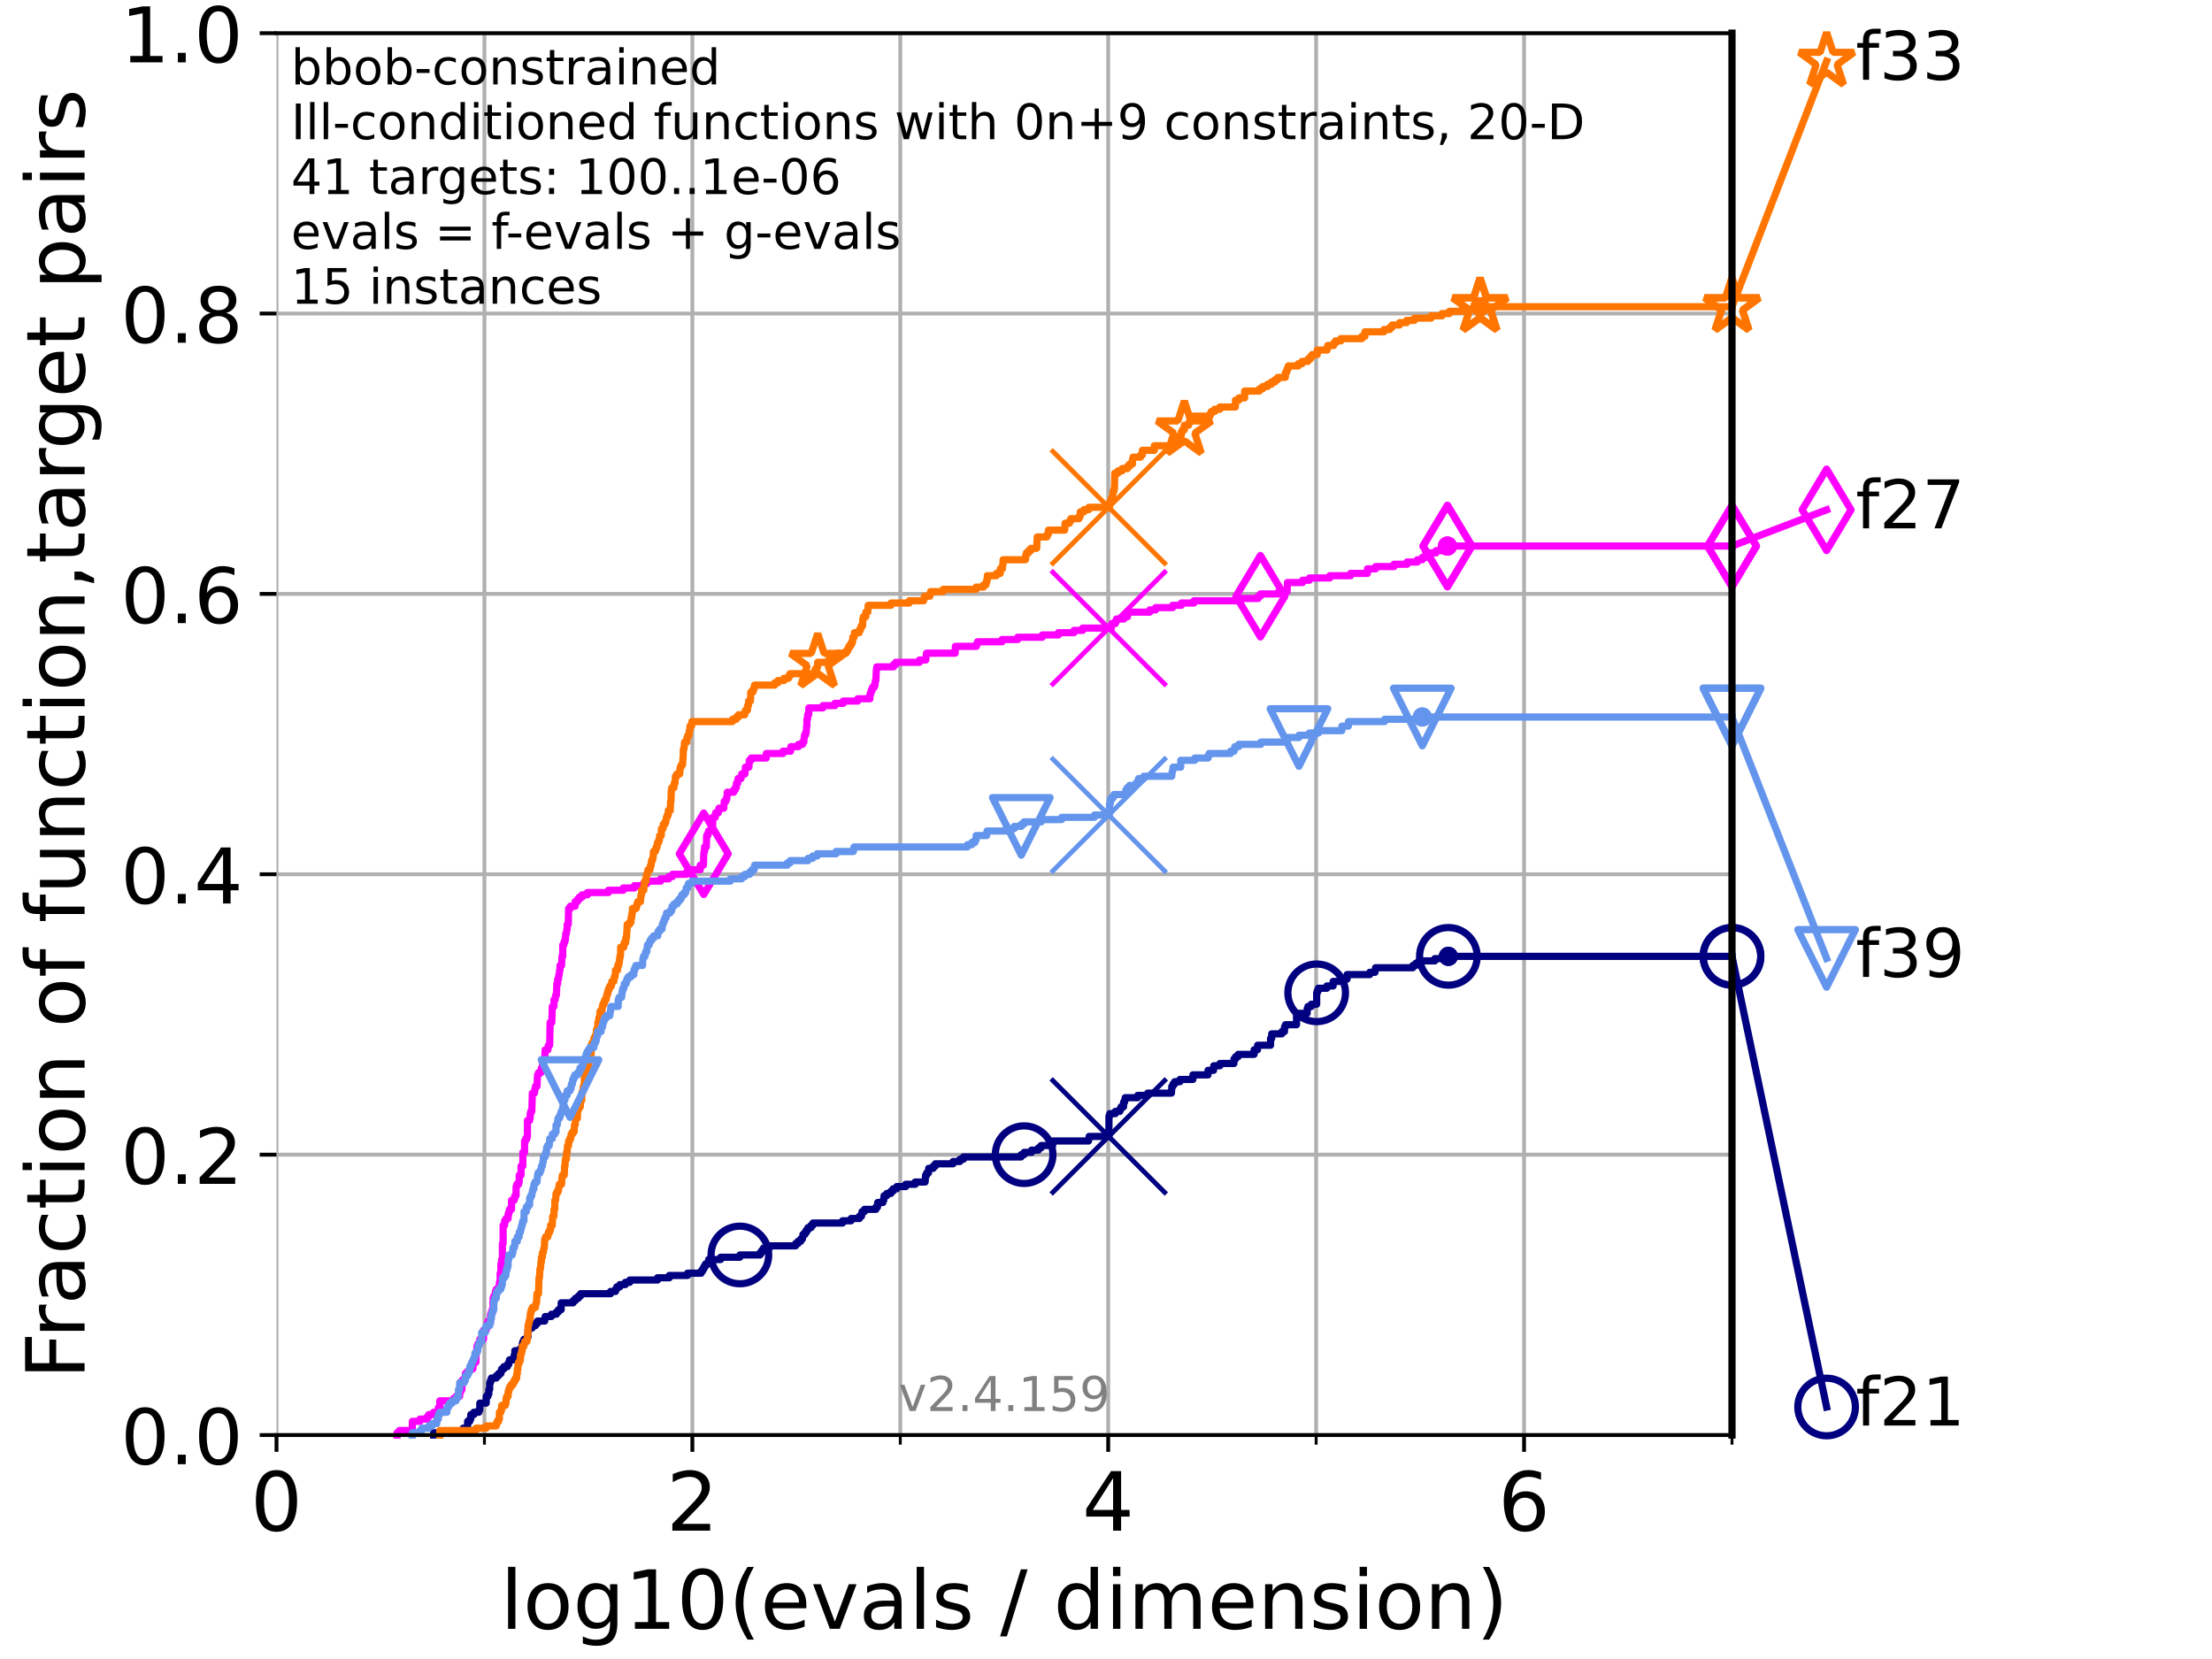 <?xml version="1.0" encoding="utf-8" standalone="no"?>
<!DOCTYPE svg PUBLIC "-//W3C//DTD SVG 1.1//EN"
  "http://www.w3.org/Graphics/SVG/1.1/DTD/svg11.dtd">
<!-- Created with matplotlib (https://matplotlib.org/) -->
<svg height="345.6pt" version="1.1" viewBox="0 0 460.8 345.6" width="460.8pt" xmlns="http://www.w3.org/2000/svg" xmlns:xlink="http://www.w3.org/1999/xlink">
 <defs>
  <style type="text/css">*{stroke-linecap:butt;stroke-linejoin:round;}</style>
 </defs>
 <g id="figure_1">
  <g id="patch_1">
   <path d="M 0 345.6 
L 460.8 345.6 
L 460.8 0 
L 0 0 
z
" style="fill:#ffffff;"/>
  </g>
  <g id="axes_1">
   <g id="patch_2">
    <path d="M 57.6 298.944 
L 360.806 298.944 
L 360.806 6.912 
L 57.6 6.912 
z
" style="fill:#ffffff;"/>
   </g>
   <g id="matplotlib.axis_1">
    <g id="xtick_1">
     <g id="line2d_1">
      <path clip-path="url(#p8914932152)" d="M 57.6 298.944 
L 57.6 6.912 
" style="fill:none;stroke:#b0b0b0;stroke-linecap:square;stroke-width:0.8;"/>
     </g>
     <g id="line2d_2">
      <defs>
       <path d="M 0 0 
L 0 3.5 
" id="ma0244034d6" style="stroke:#000000;stroke-width:0.8;"/>
      </defs>
      <g>
       <use style="stroke:#000000;stroke-width:0.8;" x="57.6" xlink:href="#ma0244034d6" y="298.944"/>
      </g>
     </g>
     <g id="text_1">
      <!-- 0 -->
      <g transform="translate(52.192 318.861)scale(0.17 -0.17)">
       <defs>
        <path d="M 31.781 66.406 
Q 24.172 66.406 20.328 58.906 
Q 16.5 51.422 16.5 36.375 
Q 16.5 21.391 20.328 13.891 
Q 24.172 6.391 31.781 6.391 
Q 39.453 6.391 43.281 13.891 
Q 47.125 21.391 47.125 36.375 
Q 47.125 51.422 43.281 58.906 
Q 39.453 66.406 31.781 66.406 
z
M 31.781 74.219 
Q 44.047 74.219 50.516 64.516 
Q 56.984 54.828 56.984 36.375 
Q 56.984 17.969 50.516 8.266 
Q 44.047 -1.422 31.781 -1.422 
Q 19.531 -1.422 13.062 8.266 
Q 6.594 17.969 6.594 36.375 
Q 6.594 54.828 13.062 64.516 
Q 19.531 74.219 31.781 74.219 
z
" id="DejaVuSans-48"/>
       </defs>
       <use xlink:href="#DejaVuSans-48"/>
      </g>
     </g>
    </g>
    <g id="xtick_2">
     <g id="line2d_3">
      <path clip-path="url(#p8914932152)" d="M 144.23 298.944 
L 144.23 6.912 
" style="fill:none;stroke:#b0b0b0;stroke-linecap:square;stroke-width:0.8;"/>
     </g>
     <g id="line2d_4">
      <g>
       <use style="stroke:#000000;stroke-width:0.8;" x="144.23" xlink:href="#ma0244034d6" y="298.944"/>
      </g>
     </g>
     <g id="text_2">
      <!-- 2 -->
      <g transform="translate(138.822 318.861)scale(0.17 -0.17)">
       <defs>
        <path d="M 19.188 8.297 
L 53.609 8.297 
L 53.609 0 
L 7.328 0 
L 7.328 8.297 
Q 12.938 14.109 22.625 23.891 
Q 32.328 33.688 34.812 36.531 
Q 39.547 41.844 41.422 45.531 
Q 43.312 49.219 43.312 52.781 
Q 43.312 58.594 39.234 62.25 
Q 35.156 65.922 28.609 65.922 
Q 23.969 65.922 18.812 64.312 
Q 13.672 62.703 7.812 59.422 
L 7.812 69.391 
Q 13.766 71.781 18.938 73 
Q 24.125 74.219 28.422 74.219 
Q 39.75 74.219 46.484 68.547 
Q 53.219 62.891 53.219 53.422 
Q 53.219 48.922 51.531 44.891 
Q 49.859 40.875 45.406 35.406 
Q 44.188 33.984 37.641 27.219 
Q 31.109 20.453 19.188 8.297 
z
" id="DejaVuSans-50"/>
       </defs>
       <use xlink:href="#DejaVuSans-50"/>
      </g>
     </g>
    </g>
    <g id="xtick_3">
     <g id="line2d_5">
      <path clip-path="url(#p8914932152)" d="M 230.861 298.944 
L 230.861 6.912 
" style="fill:none;stroke:#b0b0b0;stroke-linecap:square;stroke-width:0.8;"/>
     </g>
     <g id="line2d_6">
      <g>
       <use style="stroke:#000000;stroke-width:0.8;" x="230.861" xlink:href="#ma0244034d6" y="298.944"/>
      </g>
     </g>
     <g id="text_3">
      <!-- 4 -->
      <g transform="translate(225.453 318.861)scale(0.17 -0.17)">
       <defs>
        <path d="M 37.797 64.312 
L 12.891 25.391 
L 37.797 25.391 
z
M 35.203 72.906 
L 47.609 72.906 
L 47.609 25.391 
L 58.016 25.391 
L 58.016 17.188 
L 47.609 17.188 
L 47.609 0 
L 37.797 0 
L 37.797 17.188 
L 4.891 17.188 
L 4.891 26.703 
z
" id="DejaVuSans-52"/>
       </defs>
       <use xlink:href="#DejaVuSans-52"/>
      </g>
     </g>
    </g>
    <g id="xtick_4">
     <g id="line2d_7">
      <path clip-path="url(#p8914932152)" d="M 317.491 298.944 
L 317.491 6.912 
" style="fill:none;stroke:#b0b0b0;stroke-linecap:square;stroke-width:0.8;"/>
     </g>
     <g id="line2d_8">
      <g>
       <use style="stroke:#000000;stroke-width:0.8;" x="317.491" xlink:href="#ma0244034d6" y="298.944"/>
      </g>
     </g>
     <g id="text_4">
      <!-- 6 -->
      <g transform="translate(312.083 318.861)scale(0.17 -0.17)">
       <defs>
        <path d="M 33.016 40.375 
Q 26.375 40.375 22.484 35.828 
Q 18.609 31.297 18.609 23.391 
Q 18.609 15.531 22.484 10.953 
Q 26.375 6.391 33.016 6.391 
Q 39.656 6.391 43.531 10.953 
Q 47.406 15.531 47.406 23.391 
Q 47.406 31.297 43.531 35.828 
Q 39.656 40.375 33.016 40.375 
z
M 52.594 71.297 
L 52.594 62.312 
Q 48.875 64.062 45.094 64.984 
Q 41.312 65.922 37.594 65.922 
Q 27.828 65.922 22.672 59.328 
Q 17.531 52.734 16.797 39.406 
Q 19.672 43.656 24.016 45.922 
Q 28.375 48.188 33.594 48.188 
Q 44.578 48.188 50.953 41.516 
Q 57.328 34.859 57.328 23.391 
Q 57.328 12.156 50.688 5.359 
Q 44.047 -1.422 33.016 -1.422 
Q 20.359 -1.422 13.672 8.266 
Q 6.984 17.969 6.984 36.375 
Q 6.984 53.656 15.188 63.938 
Q 23.391 74.219 37.203 74.219 
Q 40.922 74.219 44.703 73.484 
Q 48.484 72.75 52.594 71.297 
z
" id="DejaVuSans-54"/>
       </defs>
       <use xlink:href="#DejaVuSans-54"/>
      </g>
     </g>
    </g>
    <g id="xtick_5">
     <g id="line2d_9">
      <path clip-path="url(#p8914932152)" d="M 100.915 298.944 
L 100.915 6.912 
" style="fill:none;stroke:#b0b0b0;stroke-linecap:square;stroke-width:0.8;"/>
     </g>
     <g id="line2d_10">
      <defs>
       <path d="M 0 0 
L 0 2 
" id="m8d976d02c8" style="stroke:#000000;stroke-width:0.6;"/>
      </defs>
      <g>
       <use style="stroke:#000000;stroke-width:0.6;" x="100.915" xlink:href="#m8d976d02c8" y="298.944"/>
      </g>
     </g>
    </g>
    <g id="xtick_6">
     <g id="line2d_11">
      <path clip-path="url(#p8914932152)" d="M 187.546 298.944 
L 187.546 6.912 
" style="fill:none;stroke:#b0b0b0;stroke-linecap:square;stroke-width:0.8;"/>
     </g>
     <g id="line2d_12">
      <g>
       <use style="stroke:#000000;stroke-width:0.6;" x="187.546" xlink:href="#m8d976d02c8" y="298.944"/>
      </g>
     </g>
    </g>
    <g id="xtick_7">
     <g id="line2d_13">
      <path clip-path="url(#p8914932152)" d="M 274.176 298.944 
L 274.176 6.912 
" style="fill:none;stroke:#b0b0b0;stroke-linecap:square;stroke-width:0.8;"/>
     </g>
     <g id="line2d_14">
      <g>
       <use style="stroke:#000000;stroke-width:0.6;" x="274.176" xlink:href="#m8d976d02c8" y="298.944"/>
      </g>
     </g>
    </g>
    <g id="xtick_8">
     <g id="line2d_15">
      <path clip-path="url(#p8914932152)" d="M 360.806 298.944 
L 360.806 6.912 
" style="fill:none;stroke:#b0b0b0;stroke-linecap:square;stroke-width:0.8;"/>
     </g>
     <g id="line2d_16">
      <g>
       <use style="stroke:#000000;stroke-width:0.6;" x="360.806" xlink:href="#m8d976d02c8" y="298.944"/>
      </g>
     </g>
    </g>
    <g id="text_5">
     <!-- log10(evals / dimension) -->
     <g transform="translate(104.239 339.314)scale(0.17 -0.17)">
      <defs>
       <path d="M 9.422 75.984 
L 18.406 75.984 
L 18.406 0 
L 9.422 0 
z
" id="DejaVuSans-108"/>
       <path d="M 30.609 48.391 
Q 23.391 48.391 19.188 42.75 
Q 14.984 37.109 14.984 27.297 
Q 14.984 17.484 19.156 11.844 
Q 23.344 6.203 30.609 6.203 
Q 37.797 6.203 41.984 11.859 
Q 46.188 17.531 46.188 27.297 
Q 46.188 37.016 41.984 42.703 
Q 37.797 48.391 30.609 48.391 
z
M 30.609 56 
Q 42.328 56 49.016 48.375 
Q 55.719 40.766 55.719 27.297 
Q 55.719 13.875 49.016 6.219 
Q 42.328 -1.422 30.609 -1.422 
Q 18.844 -1.422 12.172 6.219 
Q 5.516 13.875 5.516 27.297 
Q 5.516 40.766 12.172 48.375 
Q 18.844 56 30.609 56 
z
" id="DejaVuSans-111"/>
       <path d="M 45.406 27.984 
Q 45.406 37.75 41.375 43.109 
Q 37.359 48.484 30.078 48.484 
Q 22.859 48.484 18.828 43.109 
Q 14.797 37.75 14.797 27.984 
Q 14.797 18.266 18.828 12.891 
Q 22.859 7.516 30.078 7.516 
Q 37.359 7.516 41.375 12.891 
Q 45.406 18.266 45.406 27.984 
z
M 54.391 6.781 
Q 54.391 -7.172 48.188 -13.984 
Q 42 -20.797 29.203 -20.797 
Q 24.469 -20.797 20.266 -20.094 
Q 16.062 -19.391 12.109 -17.922 
L 12.109 -9.188 
Q 16.062 -11.328 19.922 -12.344 
Q 23.781 -13.375 27.781 -13.375 
Q 36.625 -13.375 41.016 -8.766 
Q 45.406 -4.156 45.406 5.172 
L 45.406 9.625 
Q 42.625 4.781 38.281 2.391 
Q 33.938 0 27.875 0 
Q 17.828 0 11.672 7.656 
Q 5.516 15.328 5.516 27.984 
Q 5.516 40.672 11.672 48.328 
Q 17.828 56 27.875 56 
Q 33.938 56 38.281 53.609 
Q 42.625 51.219 45.406 46.391 
L 45.406 54.688 
L 54.391 54.688 
z
" id="DejaVuSans-103"/>
       <path d="M 12.406 8.297 
L 28.516 8.297 
L 28.516 63.922 
L 10.984 60.406 
L 10.984 69.391 
L 28.422 72.906 
L 38.281 72.906 
L 38.281 8.297 
L 54.391 8.297 
L 54.391 0 
L 12.406 0 
z
" id="DejaVuSans-49"/>
       <path d="M 31 75.875 
Q 24.469 64.656 21.281 53.656 
Q 18.109 42.672 18.109 31.391 
Q 18.109 20.125 21.312 9.062 
Q 24.516 -2 31 -13.188 
L 23.188 -13.188 
Q 15.875 -1.703 12.234 9.375 
Q 8.594 20.453 8.594 31.391 
Q 8.594 42.281 12.203 53.312 
Q 15.828 64.359 23.188 75.875 
z
" id="DejaVuSans-40"/>
       <path d="M 56.203 29.594 
L 56.203 25.203 
L 14.891 25.203 
Q 15.484 15.922 20.484 11.062 
Q 25.484 6.203 34.422 6.203 
Q 39.594 6.203 44.453 7.469 
Q 49.312 8.734 54.109 11.281 
L 54.109 2.781 
Q 49.266 0.734 44.188 -0.344 
Q 39.109 -1.422 33.891 -1.422 
Q 20.797 -1.422 13.156 6.188 
Q 5.516 13.812 5.516 26.812 
Q 5.516 40.234 12.766 48.109 
Q 20.016 56 32.328 56 
Q 43.359 56 49.781 48.891 
Q 56.203 41.797 56.203 29.594 
z
M 47.219 32.234 
Q 47.125 39.594 43.094 43.984 
Q 39.062 48.391 32.422 48.391 
Q 24.906 48.391 20.391 44.141 
Q 15.875 39.891 15.188 32.172 
z
" id="DejaVuSans-101"/>
       <path d="M 2.984 54.688 
L 12.5 54.688 
L 29.594 8.797 
L 46.688 54.688 
L 56.203 54.688 
L 35.688 0 
L 23.484 0 
z
" id="DejaVuSans-118"/>
       <path d="M 34.281 27.484 
Q 23.391 27.484 19.188 25 
Q 14.984 22.516 14.984 16.5 
Q 14.984 11.719 18.141 8.906 
Q 21.297 6.109 26.703 6.109 
Q 34.188 6.109 38.703 11.406 
Q 43.219 16.703 43.219 25.484 
L 43.219 27.484 
z
M 52.203 31.203 
L 52.203 0 
L 43.219 0 
L 43.219 8.297 
Q 40.141 3.328 35.547 0.953 
Q 30.953 -1.422 24.312 -1.422 
Q 15.922 -1.422 10.953 3.297 
Q 6 8.016 6 15.922 
Q 6 25.141 12.172 29.828 
Q 18.359 34.516 30.609 34.516 
L 43.219 34.516 
L 43.219 35.406 
Q 43.219 41.609 39.141 45 
Q 35.062 48.391 27.688 48.391 
Q 23 48.391 18.547 47.266 
Q 14.109 46.141 10.016 43.891 
L 10.016 52.203 
Q 14.938 54.109 19.578 55.047 
Q 24.219 56 28.609 56 
Q 40.484 56 46.344 49.844 
Q 52.203 43.703 52.203 31.203 
z
" id="DejaVuSans-97"/>
       <path d="M 44.281 53.078 
L 44.281 44.578 
Q 40.484 46.531 36.375 47.5 
Q 32.281 48.484 27.875 48.484 
Q 21.188 48.484 17.844 46.438 
Q 14.5 44.391 14.5 40.281 
Q 14.5 37.156 16.891 35.375 
Q 19.281 33.594 26.516 31.984 
L 29.594 31.297 
Q 39.156 29.25 43.188 25.516 
Q 47.219 21.781 47.219 15.094 
Q 47.219 7.469 41.188 3.016 
Q 35.156 -1.422 24.609 -1.422 
Q 20.219 -1.422 15.453 -0.562 
Q 10.688 0.297 5.422 2 
L 5.422 11.281 
Q 10.406 8.688 15.234 7.391 
Q 20.062 6.109 24.812 6.109 
Q 31.156 6.109 34.562 8.281 
Q 37.984 10.453 37.984 14.406 
Q 37.984 18.062 35.516 20.016 
Q 33.062 21.969 24.703 23.781 
L 21.578 24.516 
Q 13.234 26.266 9.516 29.906 
Q 5.812 33.547 5.812 39.891 
Q 5.812 47.609 11.281 51.797 
Q 16.75 56 26.812 56 
Q 31.781 56 36.172 55.266 
Q 40.578 54.547 44.281 53.078 
z
" id="DejaVuSans-115"/>
       <path id="DejaVuSans-32"/>
       <path d="M 25.391 72.906 
L 33.688 72.906 
L 8.297 -9.281 
L 0 -9.281 
z
" id="DejaVuSans-47"/>
       <path d="M 45.406 46.391 
L 45.406 75.984 
L 54.391 75.984 
L 54.391 0 
L 45.406 0 
L 45.406 8.203 
Q 42.578 3.328 38.25 0.953 
Q 33.938 -1.422 27.875 -1.422 
Q 17.969 -1.422 11.734 6.484 
Q 5.516 14.406 5.516 27.297 
Q 5.516 40.188 11.734 48.094 
Q 17.969 56 27.875 56 
Q 33.938 56 38.25 53.625 
Q 42.578 51.266 45.406 46.391 
z
M 14.797 27.297 
Q 14.797 17.391 18.875 11.75 
Q 22.953 6.109 30.078 6.109 
Q 37.203 6.109 41.297 11.75 
Q 45.406 17.391 45.406 27.297 
Q 45.406 37.203 41.297 42.844 
Q 37.203 48.484 30.078 48.484 
Q 22.953 48.484 18.875 42.844 
Q 14.797 37.203 14.797 27.297 
z
" id="DejaVuSans-100"/>
       <path d="M 9.422 54.688 
L 18.406 54.688 
L 18.406 0 
L 9.422 0 
z
M 9.422 75.984 
L 18.406 75.984 
L 18.406 64.594 
L 9.422 64.594 
z
" id="DejaVuSans-105"/>
       <path d="M 52 44.188 
Q 55.375 50.25 60.062 53.125 
Q 64.75 56 71.094 56 
Q 79.641 56 84.281 50.016 
Q 88.922 44.047 88.922 33.016 
L 88.922 0 
L 79.891 0 
L 79.891 32.719 
Q 79.891 40.578 77.094 44.375 
Q 74.312 48.188 68.609 48.188 
Q 61.625 48.188 57.562 43.547 
Q 53.516 38.922 53.516 30.906 
L 53.516 0 
L 44.484 0 
L 44.484 32.719 
Q 44.484 40.625 41.703 44.406 
Q 38.922 48.188 33.109 48.188 
Q 26.219 48.188 22.156 43.531 
Q 18.109 38.875 18.109 30.906 
L 18.109 0 
L 9.078 0 
L 9.078 54.688 
L 18.109 54.688 
L 18.109 46.188 
Q 21.188 51.219 25.484 53.609 
Q 29.781 56 35.688 56 
Q 41.656 56 45.828 52.969 
Q 50 49.953 52 44.188 
z
" id="DejaVuSans-109"/>
       <path d="M 54.891 33.016 
L 54.891 0 
L 45.906 0 
L 45.906 32.719 
Q 45.906 40.484 42.875 44.328 
Q 39.844 48.188 33.797 48.188 
Q 26.516 48.188 22.312 43.547 
Q 18.109 38.922 18.109 30.906 
L 18.109 0 
L 9.078 0 
L 9.078 54.688 
L 18.109 54.688 
L 18.109 46.188 
Q 21.344 51.125 25.703 53.562 
Q 30.078 56 35.797 56 
Q 45.219 56 50.047 50.172 
Q 54.891 44.344 54.891 33.016 
z
" id="DejaVuSans-110"/>
       <path d="M 8.016 75.875 
L 15.828 75.875 
Q 23.141 64.359 26.781 53.312 
Q 30.422 42.281 30.422 31.391 
Q 30.422 20.453 26.781 9.375 
Q 23.141 -1.703 15.828 -13.188 
L 8.016 -13.188 
Q 14.5 -2 17.703 9.062 
Q 20.906 20.125 20.906 31.391 
Q 20.906 42.672 17.703 53.656 
Q 14.5 64.656 8.016 75.875 
z
" id="DejaVuSans-41"/>
      </defs>
      <use xlink:href="#DejaVuSans-108"/>
      <use x="27.783" xlink:href="#DejaVuSans-111"/>
      <use x="88.965" xlink:href="#DejaVuSans-103"/>
      <use x="152.441" xlink:href="#DejaVuSans-49"/>
      <use x="216.064" xlink:href="#DejaVuSans-48"/>
      <use x="279.688" xlink:href="#DejaVuSans-40"/>
      <use x="318.701" xlink:href="#DejaVuSans-101"/>
      <use x="380.225" xlink:href="#DejaVuSans-118"/>
      <use x="439.404" xlink:href="#DejaVuSans-97"/>
      <use x="500.684" xlink:href="#DejaVuSans-108"/>
      <use x="528.467" xlink:href="#DejaVuSans-115"/>
      <use x="580.566" xlink:href="#DejaVuSans-32"/>
      <use x="612.354" xlink:href="#DejaVuSans-47"/>
      <use x="646.045" xlink:href="#DejaVuSans-32"/>
      <use x="677.832" xlink:href="#DejaVuSans-100"/>
      <use x="741.309" xlink:href="#DejaVuSans-105"/>
      <use x="769.092" xlink:href="#DejaVuSans-109"/>
      <use x="866.504" xlink:href="#DejaVuSans-101"/>
      <use x="928.027" xlink:href="#DejaVuSans-110"/>
      <use x="991.406" xlink:href="#DejaVuSans-115"/>
      <use x="1043.506" xlink:href="#DejaVuSans-105"/>
      <use x="1071.289" xlink:href="#DejaVuSans-111"/>
      <use x="1132.471" xlink:href="#DejaVuSans-110"/>
      <use x="1195.85" xlink:href="#DejaVuSans-41"/>
     </g>
    </g>
   </g>
   <g id="matplotlib.axis_2">
    <g id="ytick_1">
     <g id="line2d_17">
      <path clip-path="url(#p8914932152)" d="M 57.6 298.944 
L 360.806 298.944 
" style="fill:none;stroke:#b0b0b0;stroke-linecap:square;stroke-width:0.8;"/>
     </g>
     <g id="line2d_18">
      <defs>
       <path d="M 0 0 
L -3.5 0 
" id="m4231bdc1fd" style="stroke:#000000;stroke-width:0.8;"/>
      </defs>
      <g>
       <use style="stroke:#000000;stroke-width:0.8;" x="57.6" xlink:href="#m4231bdc1fd" y="298.944"/>
      </g>
     </g>
     <g id="text_6">
      <!-- 0.0 -->
      <g transform="translate(25.155 305.023)scale(0.16 -0.16)">
       <defs>
        <path d="M 10.688 12.406 
L 21 12.406 
L 21 0 
L 10.688 0 
z
" id="DejaVuSans-46"/>
       </defs>
       <use xlink:href="#DejaVuSans-48"/>
       <use x="63.623" xlink:href="#DejaVuSans-46"/>
       <use x="95.41" xlink:href="#DejaVuSans-48"/>
      </g>
     </g>
    </g>
    <g id="ytick_2">
     <g id="line2d_19">
      <path clip-path="url(#p8914932152)" d="M 57.6 240.538 
L 360.806 240.538 
" style="fill:none;stroke:#b0b0b0;stroke-linecap:square;stroke-width:0.8;"/>
     </g>
     <g id="line2d_20">
      <g>
       <use style="stroke:#000000;stroke-width:0.8;" x="57.6" xlink:href="#m4231bdc1fd" y="240.538"/>
      </g>
     </g>
     <g id="text_7">
      <!-- 0.2 -->
      <g transform="translate(25.155 246.616)scale(0.16 -0.16)">
       <use xlink:href="#DejaVuSans-48"/>
       <use x="63.623" xlink:href="#DejaVuSans-46"/>
       <use x="95.41" xlink:href="#DejaVuSans-50"/>
      </g>
     </g>
    </g>
    <g id="ytick_3">
     <g id="line2d_21">
      <path clip-path="url(#p8914932152)" d="M 57.6 182.131 
L 360.806 182.131 
" style="fill:none;stroke:#b0b0b0;stroke-linecap:square;stroke-width:0.8;"/>
     </g>
     <g id="line2d_22">
      <g>
       <use style="stroke:#000000;stroke-width:0.8;" x="57.6" xlink:href="#m4231bdc1fd" y="182.131"/>
      </g>
     </g>
     <g id="text_8">
      <!-- 0.4 -->
      <g transform="translate(25.155 188.21)scale(0.16 -0.16)">
       <use xlink:href="#DejaVuSans-48"/>
       <use x="63.623" xlink:href="#DejaVuSans-46"/>
       <use x="95.41" xlink:href="#DejaVuSans-52"/>
      </g>
     </g>
    </g>
    <g id="ytick_4">
     <g id="line2d_23">
      <path clip-path="url(#p8914932152)" d="M 57.6 123.725 
L 360.806 123.725 
" style="fill:none;stroke:#b0b0b0;stroke-linecap:square;stroke-width:0.8;"/>
     </g>
     <g id="line2d_24">
      <g>
       <use style="stroke:#000000;stroke-width:0.8;" x="57.6" xlink:href="#m4231bdc1fd" y="123.725"/>
      </g>
     </g>
     <g id="text_9">
      <!-- 0.6 -->
      <g transform="translate(25.155 129.804)scale(0.16 -0.16)">
       <use xlink:href="#DejaVuSans-48"/>
       <use x="63.623" xlink:href="#DejaVuSans-46"/>
       <use x="95.41" xlink:href="#DejaVuSans-54"/>
      </g>
     </g>
    </g>
    <g id="ytick_5">
     <g id="line2d_25">
      <path clip-path="url(#p8914932152)" d="M 57.6 65.318 
L 360.806 65.318 
" style="fill:none;stroke:#b0b0b0;stroke-linecap:square;stroke-width:0.8;"/>
     </g>
     <g id="line2d_26">
      <g>
       <use style="stroke:#000000;stroke-width:0.8;" x="57.6" xlink:href="#m4231bdc1fd" y="65.318"/>
      </g>
     </g>
     <g id="text_10">
      <!-- 0.8 -->
      <g transform="translate(25.155 71.397)scale(0.16 -0.16)">
       <defs>
        <path d="M 31.781 34.625 
Q 24.75 34.625 20.719 30.859 
Q 16.703 27.094 16.703 20.516 
Q 16.703 13.922 20.719 10.156 
Q 24.75 6.391 31.781 6.391 
Q 38.812 6.391 42.859 10.172 
Q 46.922 13.969 46.922 20.516 
Q 46.922 27.094 42.891 30.859 
Q 38.875 34.625 31.781 34.625 
z
M 21.922 38.812 
Q 15.578 40.375 12.031 44.719 
Q 8.5 49.078 8.5 55.328 
Q 8.5 64.062 14.719 69.141 
Q 20.953 74.219 31.781 74.219 
Q 42.672 74.219 48.875 69.141 
Q 55.078 64.062 55.078 55.328 
Q 55.078 49.078 51.531 44.719 
Q 48 40.375 41.703 38.812 
Q 48.828 37.156 52.797 32.312 
Q 56.781 27.484 56.781 20.516 
Q 56.781 9.906 50.312 4.234 
Q 43.844 -1.422 31.781 -1.422 
Q 19.734 -1.422 13.25 4.234 
Q 6.781 9.906 6.781 20.516 
Q 6.781 27.484 10.781 32.312 
Q 14.797 37.156 21.922 38.812 
z
M 18.312 54.391 
Q 18.312 48.734 21.844 45.562 
Q 25.391 42.391 31.781 42.391 
Q 38.141 42.391 41.719 45.562 
Q 45.312 48.734 45.312 54.391 
Q 45.312 60.062 41.719 63.234 
Q 38.141 66.406 31.781 66.406 
Q 25.391 66.406 21.844 63.234 
Q 18.312 60.062 18.312 54.391 
z
" id="DejaVuSans-56"/>
       </defs>
       <use xlink:href="#DejaVuSans-48"/>
       <use x="63.623" xlink:href="#DejaVuSans-46"/>
       <use x="95.41" xlink:href="#DejaVuSans-56"/>
      </g>
     </g>
    </g>
    <g id="ytick_6">
     <g id="line2d_27">
      <path clip-path="url(#p8914932152)" d="M 57.6 6.912 
L 360.806 6.912 
" style="fill:none;stroke:#b0b0b0;stroke-linecap:square;stroke-width:0.8;"/>
     </g>
     <g id="line2d_28">
      <g>
       <use style="stroke:#000000;stroke-width:0.8;" x="57.6" xlink:href="#m4231bdc1fd" y="6.912"/>
      </g>
     </g>
     <g id="text_11">
      <!-- 1.0 -->
      <g transform="translate(25.155 12.991)scale(0.16 -0.16)">
       <use xlink:href="#DejaVuSans-49"/>
       <use x="63.623" xlink:href="#DejaVuSans-46"/>
       <use x="95.41" xlink:href="#DejaVuSans-48"/>
      </g>
     </g>
    </g>
    <g id="text_12">
     <!-- Fraction of function,target pairs -->
     <g transform="translate(17.62 287.313)rotate(-90)scale(0.17 -0.17)">
      <defs>
       <path d="M 9.812 72.906 
L 51.703 72.906 
L 51.703 64.594 
L 19.672 64.594 
L 19.672 43.109 
L 48.578 43.109 
L 48.578 34.812 
L 19.672 34.812 
L 19.672 0 
L 9.812 0 
z
" id="DejaVuSans-70"/>
       <path d="M 41.109 46.297 
Q 39.594 47.172 37.812 47.578 
Q 36.031 48 33.891 48 
Q 26.266 48 22.188 43.047 
Q 18.109 38.094 18.109 28.812 
L 18.109 0 
L 9.078 0 
L 9.078 54.688 
L 18.109 54.688 
L 18.109 46.188 
Q 20.953 51.172 25.484 53.578 
Q 30.031 56 36.531 56 
Q 37.453 56 38.578 55.875 
Q 39.703 55.766 41.062 55.516 
z
" id="DejaVuSans-114"/>
       <path d="M 48.781 52.594 
L 48.781 44.188 
Q 44.969 46.297 41.141 47.344 
Q 37.312 48.391 33.406 48.391 
Q 24.656 48.391 19.812 42.844 
Q 14.984 37.312 14.984 27.297 
Q 14.984 17.281 19.812 11.734 
Q 24.656 6.203 33.406 6.203 
Q 37.312 6.203 41.141 7.25 
Q 44.969 8.297 48.781 10.406 
L 48.781 2.094 
Q 45.016 0.344 40.984 -0.531 
Q 36.969 -1.422 32.422 -1.422 
Q 20.062 -1.422 12.781 6.344 
Q 5.516 14.109 5.516 27.297 
Q 5.516 40.672 12.859 48.328 
Q 20.219 56 33.016 56 
Q 37.156 56 41.109 55.141 
Q 45.062 54.297 48.781 52.594 
z
" id="DejaVuSans-99"/>
       <path d="M 18.312 70.219 
L 18.312 54.688 
L 36.812 54.688 
L 36.812 47.703 
L 18.312 47.703 
L 18.312 18.016 
Q 18.312 11.328 20.141 9.422 
Q 21.969 7.516 27.594 7.516 
L 36.812 7.516 
L 36.812 0 
L 27.594 0 
Q 17.188 0 13.234 3.875 
Q 9.281 7.766 9.281 18.016 
L 9.281 47.703 
L 2.688 47.703 
L 2.688 54.688 
L 9.281 54.688 
L 9.281 70.219 
z
" id="DejaVuSans-116"/>
       <path d="M 37.109 75.984 
L 37.109 68.5 
L 28.516 68.5 
Q 23.688 68.5 21.797 66.547 
Q 19.922 64.594 19.922 59.516 
L 19.922 54.688 
L 34.719 54.688 
L 34.719 47.703 
L 19.922 47.703 
L 19.922 0 
L 10.891 0 
L 10.891 47.703 
L 2.297 47.703 
L 2.297 54.688 
L 10.891 54.688 
L 10.891 58.5 
Q 10.891 67.625 15.141 71.797 
Q 19.391 75.984 28.609 75.984 
z
" id="DejaVuSans-102"/>
       <path d="M 8.5 21.578 
L 8.5 54.688 
L 17.484 54.688 
L 17.484 21.922 
Q 17.484 14.156 20.5 10.266 
Q 23.531 6.391 29.594 6.391 
Q 36.859 6.391 41.078 11.031 
Q 45.312 15.672 45.312 23.688 
L 45.312 54.688 
L 54.297 54.688 
L 54.297 0 
L 45.312 0 
L 45.312 8.406 
Q 42.047 3.422 37.719 1 
Q 33.406 -1.422 27.688 -1.422 
Q 18.266 -1.422 13.375 4.438 
Q 8.5 10.297 8.5 21.578 
z
M 31.109 56 
z
" id="DejaVuSans-117"/>
       <path d="M 11.719 12.406 
L 22.016 12.406 
L 22.016 4 
L 14.016 -11.625 
L 7.719 -11.625 
L 11.719 4 
z
" id="DejaVuSans-44"/>
       <path d="M 18.109 8.203 
L 18.109 -20.797 
L 9.078 -20.797 
L 9.078 54.688 
L 18.109 54.688 
L 18.109 46.391 
Q 20.953 51.266 25.266 53.625 
Q 29.594 56 35.594 56 
Q 45.562 56 51.781 48.094 
Q 58.016 40.188 58.016 27.297 
Q 58.016 14.406 51.781 6.484 
Q 45.562 -1.422 35.594 -1.422 
Q 29.594 -1.422 25.266 0.953 
Q 20.953 3.328 18.109 8.203 
z
M 48.688 27.297 
Q 48.688 37.203 44.609 42.844 
Q 40.531 48.484 33.406 48.484 
Q 26.266 48.484 22.188 42.844 
Q 18.109 37.203 18.109 27.297 
Q 18.109 17.391 22.188 11.75 
Q 26.266 6.109 33.406 6.109 
Q 40.531 6.109 44.609 11.75 
Q 48.688 17.391 48.688 27.297 
z
" id="DejaVuSans-112"/>
      </defs>
      <use xlink:href="#DejaVuSans-70"/>
      <use x="50.27" xlink:href="#DejaVuSans-114"/>
      <use x="91.383" xlink:href="#DejaVuSans-97"/>
      <use x="152.662" xlink:href="#DejaVuSans-99"/>
      <use x="207.643" xlink:href="#DejaVuSans-116"/>
      <use x="246.852" xlink:href="#DejaVuSans-105"/>
      <use x="274.635" xlink:href="#DejaVuSans-111"/>
      <use x="335.816" xlink:href="#DejaVuSans-110"/>
      <use x="399.195" xlink:href="#DejaVuSans-32"/>
      <use x="430.982" xlink:href="#DejaVuSans-111"/>
      <use x="492.164" xlink:href="#DejaVuSans-102"/>
      <use x="527.369" xlink:href="#DejaVuSans-32"/>
      <use x="559.156" xlink:href="#DejaVuSans-102"/>
      <use x="594.361" xlink:href="#DejaVuSans-117"/>
      <use x="657.74" xlink:href="#DejaVuSans-110"/>
      <use x="721.119" xlink:href="#DejaVuSans-99"/>
      <use x="776.1" xlink:href="#DejaVuSans-116"/>
      <use x="815.309" xlink:href="#DejaVuSans-105"/>
      <use x="843.092" xlink:href="#DejaVuSans-111"/>
      <use x="904.273" xlink:href="#DejaVuSans-110"/>
      <use x="967.652" xlink:href="#DejaVuSans-44"/>
      <use x="999.439" xlink:href="#DejaVuSans-116"/>
      <use x="1038.648" xlink:href="#DejaVuSans-97"/>
      <use x="1099.928" xlink:href="#DejaVuSans-114"/>
      <use x="1139.291" xlink:href="#DejaVuSans-103"/>
      <use x="1202.768" xlink:href="#DejaVuSans-101"/>
      <use x="1264.291" xlink:href="#DejaVuSans-116"/>
      <use x="1303.5" xlink:href="#DejaVuSans-32"/>
      <use x="1335.287" xlink:href="#DejaVuSans-112"/>
      <use x="1398.764" xlink:href="#DejaVuSans-97"/>
      <use x="1460.043" xlink:href="#DejaVuSans-105"/>
      <use x="1487.826" xlink:href="#DejaVuSans-114"/>
      <use x="1528.939" xlink:href="#DejaVuSans-115"/>
     </g>
    </g>
   </g>
   <g id="line2d_29">
    <defs>
     <path d="M 0 1.5 
C 0.398 1.5 0.779 1.342 1.061 1.061 
C 1.342 0.779 1.5 0.398 1.5 0 
C 1.5 -0.398 1.342 -0.779 1.061 -1.061 
C 0.779 -1.342 0.398 -1.5 0 -1.5 
C -0.398 -1.5 -0.779 -1.342 -1.061 -1.061 
C -1.342 -0.779 -1.5 -0.398 -1.5 0 
C -1.5 0.398 -1.342 0.779 -1.061 1.061 
C -0.779 1.342 -0.398 1.5 0 1.5 
z
" id="mf6923b6cde" style="stroke:#000080;"/>
    </defs>
    <g>
     <use style="fill:#000080;stroke:#000080;" x="301.723" xlink:href="#mf6923b6cde" y="199.226"/>
     <use style="fill:#000080;stroke:#000080;" x="301.723" xlink:href="#mf6923b6cde" y="199.226"/>
    </g>
   </g>
   <g id="line2d_30">
    <path d="M 90.341 298.944 
L 90.341 298.469 
L 96.241 298.469 
L 96.241 297.994 
L 96.481 297.994 
L 96.481 297.519 
L 97.41 297.519 
L 97.41 296.095 
L 97.858 296.095 
L 97.858 295.62 
L 98.078 295.62 
L 98.078 294.67 
L 98.723 294.67 
L 98.723 294.196 
L 99.751 294.196 
L 99.751 293.721 
L 99.95 293.721 
L 99.95 292.296 
L 101.288 292.296 
L 101.288 290.872 
L 101.653 290.872 
L 101.653 290.397 
L 101.833 290.397 
L 101.833 289.447 
L 102.011 289.447 
L 102.011 288.022 
L 102.188 288.022 
L 102.188 287.548 
L 102.363 287.548 
L 102.363 287.073 
L 103.38 287.073 
L 103.38 286.598 
L 103.869 286.598 
L 103.869 286.123 
L 104.345 286.123 
L 104.345 285.648 
L 104.501 285.648 
L 104.501 285.173 
L 104.962 285.173 
L 104.962 284.699 
L 105.705 284.699 
L 105.705 284.224 
L 105.995 284.224 
L 105.995 283.749 
L 106.138 283.749 
L 106.138 283.274 
L 106.974 283.274 
L 106.974 282.799 
L 107.11 282.799 
L 107.11 282.324 
L 107.245 282.324 
L 107.245 281.375 
L 108.417 281.375 
L 108.417 280.9 
L 108.792 280.9 
L 108.792 279.95 
L 108.915 279.95 
L 108.915 279.475 
L 109.159 279.475 
L 109.159 279 
L 109.757 279 
L 109.757 278.526 
L 109.99 278.526 
L 109.99 277.101 
L 110.221 277.101 
L 110.221 276.626 
L 110.897 276.626 
L 110.897 276.151 
L 111.55 276.151 
L 111.55 275.676 
L 111.972 275.676 
L 111.972 275.202 
L 113.478 275.202 
L 113.574 274.252 
L 114.872 274.252 
L 114.872 273.777 
L 115.918 273.777 
L 115.918 273.302 
L 116.337 273.302 
L 116.337 272.827 
L 116.908 272.827 
L 116.908 271.403 
L 119.39 271.403 
L 119.39 270.928 
L 119.876 270.928 
L 119.876 270.453 
L 120.484 270.453 
L 120.484 269.978 
L 120.944 269.978 
L 120.944 269.503 
L 127.181 269.503 
L 127.181 269.029 
L 128.222 269.029 
L 128.222 268.554 
L 128.485 268.554 
L 128.485 268.079 
L 129.125 268.079 
L 129.125 267.604 
L 130.266 267.604 
L 130.266 267.129 
L 131.191 267.129 
L 131.191 266.654 
L 136.975 266.654 
L 136.975 266.179 
L 139.435 266.179 
L 139.435 265.705 
L 143.226 265.705 
L 143.226 265.23 
L 146.066 265.23 
L 146.066 264.755 
L 146.404 264.755 
L 146.404 264.28 
L 146.67 264.28 
L 146.67 263.805 
L 146.949 263.805 
L 146.949 263.33 
L 147.495 263.33 
L 147.495 262.855 
L 147.621 262.855 
L 147.621 262.381 
L 150.118 262.381 
L 150.118 261.906 
L 154.129 261.906 
L 154.129 261.431 
L 158.344 261.431 
L 158.344 260.956 
L 158.696 260.956 
L 158.696 260.481 
L 159.033 260.481 
L 159.033 260.006 
L 160.283 260.006 
L 160.283 259.532 
L 165.731 259.532 
L 165.731 259.057 
L 166.24 259.057 
L 166.24 258.582 
L 166.815 258.582 
L 166.815 258.107 
L 167.157 258.107 
L 167.263 257.157 
L 167.694 257.157 
L 167.694 256.682 
L 168.005 256.682 
L 168.005 256.208 
L 168.316 256.208 
L 168.316 255.733 
L 168.949 255.733 
L 168.949 255.258 
L 169.334 255.258 
L 169.334 254.783 
L 175.519 254.783 
L 175.519 254.308 
L 177.307 254.308 
L 177.307 253.833 
L 179.037 253.833 
L 179.037 253.359 
L 179.469 253.359 
L 179.57 252.409 
L 180.083 252.409 
L 180.083 251.934 
L 182.462 251.934 
L 182.462 251.459 
L 182.799 251.459 
L 182.831 250.509 
L 183.925 250.509 
L 183.925 250.035 
L 184.104 250.035 
L 184.165 249.085 
L 184.737 249.085 
L 184.737 248.61 
L 185.601 248.61 
L 185.601 248.135 
L 186.045 248.135 
L 186.045 247.66 
L 186.804 247.66 
L 186.804 247.185 
L 188.671 247.185 
L 188.671 246.711 
L 190.653 246.711 
L 190.653 246.236 
L 192.72 246.236 
L 192.815 244.811 
L 193.052 244.811 
L 193.052 244.336 
L 193.42 244.336 
L 193.457 243.387 
L 194.411 243.387 
L 194.411 242.912 
L 194.85 242.912 
L 194.85 242.437 
L 198.538 242.437 
L 198.538 241.962 
L 199.972 241.962 
L 199.972 241.487 
L 200.704 241.487 
L 200.704 241.012 
L 212.717 241.012 
L 212.717 240.538 
L 213.341 240.538 
L 213.341 240.063 
L 214.893 240.063 
L 214.893 239.588 
L 216.32 239.588 
L 216.32 239.113 
L 216.873 239.113 
L 216.873 238.638 
L 219.285 238.638 
L 219.343 237.689 
L 226.758 237.689 
L 226.758 237.214 
L 226.893 237.214 
L 226.893 236.739 
L 231.004 236.739 
L 231.019 232.465 
L 231.191 232.465 
L 231.191 231.99 
L 232.344 231.99 
L 232.344 231.515 
L 233.293 231.515 
L 233.293 231.041 
L 233.542 231.041 
L 233.542 230.566 
L 234.056 230.566 
L 234.056 229.616 
L 234.28 229.616 
L 234.28 229.141 
L 234.4 229.141 
L 234.4 228.666 
L 237.013 228.666 
L 237.013 228.192 
L 239.079 228.192 
L 239.079 227.717 
L 244.029 227.717 
L 244.119 226.292 
L 244.359 226.292 
L 244.359 225.817 
L 244.708 225.817 
L 244.708 225.342 
L 245.801 225.342 
L 245.801 224.868 
L 248.496 224.868 
L 248.496 223.918 
L 251.647 223.918 
L 251.652 222.968 
L 252.804 222.968 
L 252.849 222.018 
L 254.13 222.018 
L 254.13 221.544 
L 257.057 221.544 
L 257.059 220.594 
L 257.4 220.594 
L 257.4 220.119 
L 257.931 220.119 
L 257.931 219.644 
L 261.251 219.644 
L 261.251 218.695 
L 261.955 218.695 
L 261.982 217.745 
L 264.68 217.745 
L 264.681 216.32 
L 264.915 216.32 
L 264.915 215.371 
L 267.027 215.371 
L 267.027 214.896 
L 267.58 214.896 
L 267.58 213.946 
L 267.78 213.946 
L 267.78 213.471 
L 270.09 213.471 
L 270.092 211.572 
L 270.55 211.572 
L 270.55 211.097 
L 272.305 211.097 
L 272.307 210.147 
L 272.462 210.147 
L 272.462 209.672 
L 273.17 209.672 
L 273.17 209.198 
L 274.287 209.198 
L 274.288 206.823 
L 274.425 206.823 
L 274.425 206.348 
L 274.642 206.348 
L 274.642 205.874 
L 276.402 205.874 
L 276.402 205.399 
L 277.716 205.399 
L 277.717 204.449 
L 279.222 204.449 
L 279.222 203.974 
L 280.616 203.974 
L 280.616 203.025 
L 285.342 203.025 
L 285.342 202.55 
L 286.434 202.55 
L 286.434 202.075 
L 286.547 202.075 
L 286.547 201.6 
L 294.314 201.6 
L 294.314 201.125 
L 294.952 201.125 
L 294.952 200.65 
L 295.568 200.65 
L 295.568 200.175 
L 298.896 200.175 
L 298.896 199.701 
L 301.723 199.701 
L 301.723 199.226 
L 360.806 199.226 
L 360.806 199.226 
" style="fill:none;stroke:#000080;stroke-linecap:square;stroke-width:1.5;"/>
   </g>
   <g id="line2d_31">
    <defs>
     <path d="M 0 6 
C 1.591 6 3.117 5.368 4.243 4.243 
C 5.368 3.117 6 1.591 6 0 
C 6 -1.591 5.368 -3.117 4.243 -4.243 
C 3.117 -5.368 1.591 -6 0 -6 
C -1.591 -6 -3.117 -5.368 -4.243 -4.243 
C -5.368 -3.117 -6 -1.591 -6 0 
C -6 1.591 -5.368 3.117 -4.243 4.243 
C -3.117 5.368 -1.591 6 0 6 
z
" id="m5582552140" style="stroke:#000080;stroke-width:1.5;"/>
    </defs>
    <g>
     <use style="fill-opacity:0;stroke:#000080;stroke-width:1.5;" x="154.129" xlink:href="#m5582552140" y="261.431"/>
     <use style="fill-opacity:0;stroke:#000080;stroke-width:1.5;" x="213.341" xlink:href="#m5582552140" y="240.538"/>
     <use style="fill-opacity:0;stroke:#000080;stroke-width:1.5;" x="274.288" xlink:href="#m5582552140" y="206.823"/>
     <use style="fill-opacity:0;stroke:#000080;stroke-width:1.5;" x="301.723" xlink:href="#m5582552140" y="199.226"/>
     <use style="fill-opacity:0;stroke:#000080;stroke-width:1.5;" x="360.806" xlink:href="#m5582552140" y="199.226"/>
    </g>
   </g>
   <g id="line2d_32">
    <path style="fill:none;stroke:#000080;stroke-linecap:square;stroke-width:1.5;"/>
    <g/>
   </g>
   <g id="line2d_33">
    <path clip-path="url(#p8914932152)" d="M 230.968 236.739 
" style="fill:none;stroke:#000080;stroke-linecap:square;stroke-width:1.5;"/>
    <defs>
     <path d="M -12 12 
L 12 -12 
M -12 -12 
L 12 12 
" id="m1a5bb14322" style="stroke:#000080;"/>
    </defs>
    <g clip-path="url(#p8914932152)">
     <use style="fill:#000080;stroke:#000080;" x="230.968" xlink:href="#m1a5bb14322" y="236.739"/>
    </g>
   </g>
   <g id="line2d_34">
    <defs>
     <path d="M 0 1.5 
C 0.398 1.5 0.779 1.342 1.061 1.061 
C 1.342 0.779 1.5 0.398 1.5 0 
C 1.5 -0.398 1.342 -0.779 1.061 -1.061 
C 0.779 -1.342 0.398 -1.5 0 -1.5 
C -0.398 -1.5 -0.779 -1.342 -1.061 -1.061 
C -1.342 -0.779 -1.5 -0.398 -1.5 0 
C -1.5 0.398 -1.342 0.779 -1.061 1.061 
C -0.779 1.342 -0.398 1.5 0 1.5 
z
" id="m06f6df1b06" style="stroke:#ff00ff;"/>
    </defs>
    <g>
     <use style="fill:#ff00ff;stroke:#ff00ff;" x="301.529" xlink:href="#m06f6df1b06" y="113.753"/>
     <use style="fill:#ff00ff;stroke:#ff00ff;" x="301.529" xlink:href="#m06f6df1b06" y="113.753"/>
    </g>
   </g>
   <g id="line2d_35">
    <path d="M 82.713 298.944 
L 82.713 298.469 
L 83.202 298.469 
L 83.202 297.994 
L 85.894 297.994 
L 85.894 296.095 
L 87.496 296.095 
L 87.496 295.62 
L 88.972 295.62 
L 88.972 295.145 
L 89.324 295.145 
L 89.324 294.67 
L 90.341 294.67 
L 90.341 294.196 
L 91.306 294.196 
L 91.306 293.246 
L 91.617 293.246 
L 91.617 291.821 
L 94.472 291.821 
L 94.472 291.346 
L 94.995 291.346 
L 94.995 290.872 
L 95.753 290.872 
L 95.753 289.922 
L 95.999 289.922 
L 95.999 289.447 
L 96.241 289.447 
L 96.241 287.548 
L 96.718 287.548 
L 96.718 287.073 
L 96.951 287.073 
L 96.951 286.123 
L 97.41 286.123 
L 97.41 285.648 
L 97.858 285.648 
L 97.858 285.173 
L 98.51 285.173 
L 98.51 284.224 
L 98.723 284.224 
L 98.723 283.749 
L 99.141 283.749 
L 99.141 281.849 
L 99.347 281.849 
L 99.347 280.425 
L 99.55 280.425 
L 99.55 279.95 
L 99.95 279.95 
L 99.95 279 
L 100.726 279 
L 100.726 277.101 
L 101.288 277.101 
L 101.288 276.626 
L 101.471 276.626 
L 101.471 275.676 
L 101.653 275.676 
L 101.653 275.202 
L 102.188 275.202 
L 102.188 273.777 
L 102.363 273.777 
L 102.363 273.302 
L 102.536 273.302 
L 102.536 272.827 
L 102.708 272.827 
L 102.708 270.453 
L 102.878 270.453 
L 102.878 269.978 
L 103.214 269.978 
L 103.214 269.029 
L 103.38 269.029 
L 103.38 268.554 
L 103.869 268.554 
L 103.869 268.079 
L 104.029 268.079 
L 104.029 267.129 
L 104.188 267.129 
L 104.188 265.23 
L 104.345 265.23 
L 104.345 263.33 
L 104.501 263.33 
L 104.501 262.381 
L 104.656 262.381 
L 104.656 259.057 
L 104.809 259.057 
L 104.809 255.258 
L 105.113 255.258 
L 105.113 254.308 
L 105.411 254.308 
L 105.411 253.833 
L 105.851 253.833 
L 105.851 252.884 
L 105.995 252.884 
L 105.995 252.409 
L 106.138 252.409 
L 106.138 251.934 
L 106.561 251.934 
L 106.561 250.035 
L 107.11 250.035 
L 107.11 249.56 
L 107.245 249.56 
L 107.245 249.085 
L 107.512 249.085 
L 107.512 247.185 
L 107.644 247.185 
L 107.644 246.711 
L 108.034 246.711 
L 108.034 246.236 
L 108.163 246.236 
L 108.163 244.811 
L 108.543 244.811 
L 108.543 242.912 
L 108.915 242.912 
L 108.915 240.063 
L 109.28 240.063 
L 109.28 237.689 
L 109.52 237.689 
L 109.52 237.214 
L 109.757 237.214 
L 109.757 236.739 
L 109.874 236.739 
L 109.874 233.415 
L 110.336 233.415 
L 110.336 232.94 
L 110.449 232.94 
L 110.449 231.99 
L 110.562 231.99 
L 110.562 231.515 
L 110.786 231.515 
L 110.897 227.717 
L 111.335 227.717 
L 111.442 226.767 
L 111.55 226.767 
L 111.55 226.292 
L 111.868 226.292 
L 111.972 223.918 
L 112.18 223.918 
L 112.18 223.443 
L 112.69 223.443 
L 112.79 222.493 
L 112.989 222.493 
L 112.989 221.544 
L 113.186 221.544 
L 113.186 220.594 
L 113.478 220.594 
L 113.574 218.695 
L 114.142 218.695 
L 114.234 217.745 
L 114.51 217.745 
L 114.602 212.996 
L 114.962 212.996 
L 115.051 209.672 
L 115.402 209.672 
L 115.402 208.248 
L 115.662 208.248 
L 115.747 207.298 
L 115.918 207.298 
L 116.002 204.924 
L 116.17 204.924 
L 116.17 203.974 
L 116.337 203.974 
L 116.419 203.025 
L 116.502 203.025 
L 116.584 202.075 
L 116.665 202.075 
L 116.665 201.125 
L 116.988 201.125 
L 117.068 199.226 
L 117.227 199.226 
L 117.227 196.852 
L 117.462 196.852 
L 117.462 196.377 
L 117.618 196.377 
L 117.618 195.902 
L 117.772 195.902 
L 117.849 194.477 
L 118.001 194.477 
L 118.077 193.528 
L 118.152 193.528 
L 118.152 192.578 
L 118.376 192.578 
L 118.451 189.254 
L 118.817 189.254 
L 118.817 188.779 
L 119.808 188.779 
L 119.808 187.829 
L 120.284 187.829 
L 120.284 187.355 
L 120.683 187.355 
L 120.683 186.88 
L 121.266 186.88 
L 121.266 186.405 
L 122.38 186.405 
L 122.38 185.93 
L 126.757 185.93 
L 126.757 185.455 
L 129.826 185.455 
L 129.826 184.98 
L 132.145 184.98 
L 132.145 184.505 
L 134.048 184.505 
L 134.048 184.031 
L 134.808 184.031 
L 134.808 183.556 
L 137.628 183.556 
L 137.628 183.081 
L 139.289 183.081 
L 139.289 182.606 
L 140.103 182.606 
L 140.103 182.131 
L 143.026 182.131 
L 143.026 181.656 
L 143.812 181.656 
L 143.812 181.182 
L 145.877 181.182 
L 145.877 180.232 
L 146.538 180.232 
L 146.604 177.858 
L 146.654 177.858 
L 146.654 177.383 
L 146.769 177.383 
L 146.769 176.433 
L 147.144 176.433 
L 147.208 174.059 
L 147.463 174.059 
L 147.463 173.584 
L 147.589 173.584 
L 147.589 173.109 
L 148.132 173.109 
L 148.209 172.159 
L 148.466 172.159 
L 148.466 170.26 
L 148.999 170.26 
L 149.086 169.31 
L 149.659 169.31 
L 149.659 168.835 
L 149.771 168.835 
L 149.771 168.361 
L 150.78 168.361 
L 150.873 166.936 
L 151.214 166.936 
L 151.214 166.461 
L 151.407 166.461 
L 151.497 165.037 
L 152.829 165.037 
L 152.829 164.562 
L 153.16 164.562 
L 153.16 164.087 
L 153.392 164.087 
L 153.416 163.137 
L 153.691 163.137 
L 153.747 162.188 
L 154.372 162.188 
L 154.372 161.713 
L 154.503 161.713 
L 154.503 161.238 
L 155.178 161.238 
L 155.272 159.813 
L 156.01 159.813 
L 156.101 158.389 
L 156.487 158.389 
L 156.487 157.914 
L 159.623 157.914 
L 159.639 156.964 
L 163.099 156.964 
L 163.099 156.489 
L 164.695 156.489 
L 164.752 155.54 
L 166.339 155.54 
L 166.339 155.065 
L 167.174 155.065 
L 167.174 154.59 
L 167.461 154.59 
L 167.57 153.165 
L 167.791 153.165 
L 167.791 152.691 
L 167.947 152.691 
L 168.032 151.266 
L 168.09 151.266 
L 168.09 149.841 
L 168.222 149.841 
L 168.243 148.892 
L 168.472 148.892 
L 168.493 147.467 
L 171.427 147.467 
L 171.427 146.992 
L 173.937 146.992 
L 173.937 146.518 
L 175.654 146.518 
L 175.654 146.043 
L 178.685 146.043 
L 178.685 145.568 
L 181.224 145.568 
L 181.224 144.618 
L 181.392 144.618 
L 181.392 144.143 
L 181.538 144.143 
L 181.538 143.668 
L 181.741 143.668 
L 181.741 143.194 
L 182.111 143.194 
L 182.111 142.719 
L 182.299 142.719 
L 182.346 141.769 
L 182.462 141.769 
L 182.57 139.395 
L 182.648 139.395 
L 182.648 138.92 
L 186.139 138.92 
L 186.139 138.445 
L 186.599 138.445 
L 186.599 137.97 
L 191.528 137.97 
L 191.528 137.495 
L 192.849 137.495 
L 192.945 136.546 
L 193.003 136.546 
L 193.003 136.071 
L 198.978 136.071 
L 199.02 134.646 
L 203.406 134.646 
L 203.406 134.171 
L 203.626 134.171 
L 203.626 133.697 
L 208.739 133.697 
L 208.739 133.222 
L 212.008 133.222 
L 212.008 132.747 
L 217.132 132.747 
L 217.132 132.272 
L 220.493 132.272 
L 220.493 131.797 
L 223.734 131.797 
L 223.734 131.322 
L 225.529 131.322 
L 225.529 130.848 
L 231.517 130.848 
L 231.603 129.898 
L 232.357 129.898 
L 232.357 129.423 
L 232.585 129.423 
L 232.585 128.948 
L 234.129 128.948 
L 234.129 128.473 
L 234.878 128.473 
L 234.92 127.524 
L 239.514 127.524 
L 239.514 127.049 
L 240.736 127.049 
L 240.736 126.574 
L 244.28 126.574 
L 244.28 126.099 
L 246.087 126.099 
L 246.087 125.624 
L 248.713 125.624 
L 248.713 125.149 
L 258.107 125.149 
L 258.107 124.674 
L 262.08 124.674 
L 262.08 124.2 
L 262.57 124.2 
L 262.57 123.725 
L 266.347 123.725 
L 266.347 123.25 
L 268.143 123.25 
L 268.196 121.351 
L 271.346 121.351 
L 271.346 120.876 
L 272.778 120.876 
L 272.778 120.401 
L 277.017 120.401 
L 277.017 119.926 
L 281.347 119.926 
L 281.347 119.451 
L 284.86 119.451 
L 284.86 118.501 
L 286.566 118.501 
L 286.566 118.027 
L 290.391 118.027 
L 290.391 117.552 
L 293.11 117.552 
L 293.11 117.077 
L 295.276 117.077 
L 295.276 116.602 
L 296.277 116.602 
L 296.277 116.127 
L 297.034 116.127 
L 297.044 115.178 
L 299.156 115.178 
L 299.156 114.703 
L 301.363 114.703 
L 301.363 114.228 
L 301.529 114.228 
L 301.529 113.753 
L 360.806 113.753 
L 360.806 113.753 
" style="fill:none;stroke:#ff00ff;stroke-linecap:square;stroke-width:1.5;"/>
   </g>
   <g id="line2d_36">
    <defs>
     <path d="M -0 8.485 
L 5.091 0 
L 0 -8.485 
L -5.091 -0 
z
" id="ma64fb4061c" style="stroke:#ff00ff;stroke-linejoin:miter;stroke-width:1.5;"/>
    </defs>
    <g>
     <use style="fill-opacity:0;stroke:#ff00ff;stroke-linejoin:miter;stroke-width:1.5;" x="146.604" xlink:href="#ma64fb4061c" y="177.858"/>
     <use style="fill-opacity:0;stroke:#ff00ff;stroke-linejoin:miter;stroke-width:1.5;" x="262.57" xlink:href="#ma64fb4061c" y="124.2"/>
     <use style="fill-opacity:0;stroke:#ff00ff;stroke-linejoin:miter;stroke-width:1.5;" x="301.529" xlink:href="#ma64fb4061c" y="113.753"/>
     <use style="fill-opacity:0;stroke:#ff00ff;stroke-linejoin:miter;stroke-width:1.5;" x="301.529" xlink:href="#ma64fb4061c" y="113.753"/>
     <use style="fill-opacity:0;stroke:#ff00ff;stroke-linejoin:miter;stroke-width:1.5;" x="360.806" xlink:href="#ma64fb4061c" y="113.753"/>
    </g>
   </g>
   <g id="line2d_37">
    <path style="fill:none;stroke:#ff00ff;stroke-linecap:square;stroke-width:1.5;"/>
    <g/>
   </g>
   <g id="line2d_38">
    <path clip-path="url(#p8914932152)" d="M 230.964 130.848 
" style="fill:none;stroke:#ff00ff;stroke-linecap:square;stroke-width:1.5;"/>
    <defs>
     <path d="M -12 12 
L 12 -12 
M -12 -12 
L 12 12 
" id="m2c944eccd1" style="stroke:#ff00ff;"/>
    </defs>
    <g clip-path="url(#p8914932152)">
     <use style="fill:#ff00ff;stroke:#ff00ff;" x="230.964" xlink:href="#m2c944eccd1" y="130.848"/>
    </g>
   </g>
   <g id="line2d_39">
    <defs>
     <path d="M 0 1.5 
C 0.398 1.5 0.779 1.342 1.061 1.061 
C 1.342 0.779 1.5 0.398 1.5 0 
C 1.5 -0.398 1.342 -0.779 1.061 -1.061 
C 0.779 -1.342 0.398 -1.5 0 -1.5 
C -0.398 -1.5 -0.779 -1.342 -1.061 -1.061 
C -1.342 -0.779 -1.5 -0.398 -1.5 0 
C -1.5 0.398 -1.342 0.779 -1.061 1.061 
C -0.779 1.342 -0.398 1.5 0 1.5 
z
" id="md539fe7d93" style="stroke:#ff7500;"/>
    </defs>
    <g>
     <use style="fill:#ff7500;stroke:#ff7500;" x="308.321" xlink:href="#md539fe7d93" y="63.894"/>
     <use style="fill:#ff7500;stroke:#ff7500;" x="308.321" xlink:href="#md539fe7d93" y="63.894"/>
    </g>
   </g>
   <g id="line2d_40">
    <path d="M 91.617 298.944 
L 91.617 297.994 
L 99.141 297.994 
L 99.141 297.519 
L 101.288 297.519 
L 101.288 297.045 
L 103.38 297.045 
L 103.38 296.57 
L 103.544 296.57 
L 103.544 296.095 
L 103.869 296.095 
L 103.869 295.62 
L 104.029 295.62 
L 104.029 294.196 
L 104.345 294.196 
L 104.345 293.721 
L 104.501 293.721 
L 104.501 292.771 
L 105.263 292.771 
L 105.263 292.296 
L 105.411 292.296 
L 105.411 291.346 
L 105.559 291.346 
L 105.559 290.872 
L 105.851 290.872 
L 105.851 289.922 
L 105.995 289.922 
L 105.995 289.447 
L 106.138 289.447 
L 106.138 288.972 
L 106.421 288.972 
L 106.421 288.497 
L 106.837 288.497 
L 106.837 288.022 
L 107.11 288.022 
L 107.11 287.548 
L 107.379 287.548 
L 107.379 287.073 
L 107.644 287.073 
L 107.644 286.123 
L 107.775 286.123 
L 107.775 285.173 
L 107.905 285.173 
L 107.905 284.224 
L 108.034 284.224 
L 108.034 283.749 
L 108.29 283.749 
L 108.29 283.274 
L 108.417 283.274 
L 108.417 282.324 
L 108.543 282.324 
L 108.543 281.849 
L 108.668 281.849 
L 108.668 281.375 
L 108.792 281.375 
L 108.792 280.425 
L 109.159 280.425 
L 109.159 279.95 
L 109.28 279.95 
L 109.28 279.475 
L 109.757 279.475 
L 109.757 279 
L 109.874 279 
L 109.874 278.051 
L 109.99 278.051 
L 109.99 276.151 
L 110.106 276.151 
L 110.106 275.676 
L 110.221 275.676 
L 110.221 275.202 
L 110.336 275.202 
L 110.336 274.727 
L 110.449 274.727 
L 110.449 273.777 
L 110.562 273.777 
L 110.562 273.302 
L 110.675 273.302 
L 110.675 272.827 
L 110.897 272.827 
L 110.897 272.352 
L 111.55 272.352 
L 111.656 271.403 
L 111.762 271.403 
L 111.868 269.503 
L 112.18 269.503 
L 112.283 266.179 
L 112.386 266.179 
L 112.488 264.28 
L 112.589 264.28 
L 112.69 262.855 
L 112.79 262.855 
L 112.79 261.906 
L 112.989 261.906 
L 112.989 260.956 
L 113.186 260.956 
L 113.284 260.006 
L 113.381 260.006 
L 113.478 258.107 
L 113.67 258.107 
L 113.67 257.632 
L 114.142 257.632 
L 114.234 256.682 
L 114.51 256.682 
L 114.51 256.208 
L 114.692 256.208 
L 114.692 255.258 
L 115.051 255.258 
L 115.139 253.359 
L 115.402 253.359 
L 115.402 251.934 
L 115.576 251.934 
L 115.576 250.035 
L 115.747 250.035 
L 115.833 248.61 
L 116.086 248.61 
L 116.086 248.135 
L 116.337 248.135 
L 116.419 247.185 
L 116.502 247.185 
L 116.502 246.711 
L 116.988 246.711 
L 117.068 245.286 
L 117.147 245.286 
L 117.147 244.811 
L 117.54 244.811 
L 117.618 242.912 
L 117.695 242.912 
L 117.772 241.487 
L 118.001 241.487 
L 118.001 240.063 
L 118.152 240.063 
L 118.227 238.638 
L 118.451 238.638 
L 118.451 237.689 
L 118.672 237.689 
L 118.672 237.214 
L 118.89 237.214 
L 118.962 236.264 
L 119.248 236.264 
L 119.248 235.789 
L 119.6 235.789 
L 119.669 234.365 
L 119.808 234.365 
L 119.876 233.415 
L 119.945 233.415 
L 119.945 232.94 
L 120.284 232.94 
L 120.351 231.041 
L 120.617 231.041 
L 120.617 230.566 
L 120.879 230.566 
L 120.944 229.616 
L 121.009 229.616 
L 121.009 229.141 
L 121.202 229.141 
L 121.202 227.717 
L 121.329 227.717 
L 121.329 227.242 
L 121.519 227.242 
L 121.519 226.292 
L 121.707 226.292 
L 121.769 223.443 
L 122.32 223.443 
L 122.38 222.493 
L 122.559 222.493 
L 122.559 222.018 
L 122.678 222.018 
L 122.737 219.644 
L 123.145 219.644 
L 123.145 217.745 
L 123.318 217.745 
L 123.318 217.27 
L 123.658 217.27 
L 123.714 216.32 
L 123.936 216.32 
L 123.936 215.845 
L 124.156 215.845 
L 124.265 214.421 
L 124.535 214.421 
L 124.535 212.996 
L 124.695 212.996 
L 124.748 212.047 
L 124.907 212.047 
L 125.012 210.622 
L 125.374 210.622 
L 125.476 209.672 
L 125.578 209.672 
L 125.578 209.198 
L 125.83 209.198 
L 125.83 208.723 
L 125.979 208.723 
L 125.979 208.248 
L 126.275 208.248 
L 126.372 207.298 
L 126.517 207.298 
L 126.517 206.823 
L 126.661 206.823 
L 126.661 206.348 
L 126.804 206.348 
L 126.804 205.874 
L 127.041 205.874 
L 127.041 205.399 
L 127.366 205.399 
L 127.458 204.449 
L 127.867 204.449 
L 127.956 203.499 
L 128.134 203.499 
L 128.222 202.075 
L 128.658 202.075 
L 128.701 201.125 
L 128.872 201.125 
L 128.872 200.65 
L 128.999 200.65 
L 129.083 199.701 
L 129.125 199.701 
L 129.125 199.226 
L 129.251 199.226 
L 129.293 197.326 
L 129.947 197.326 
L 130.027 196.377 
L 130.345 196.377 
L 130.345 195.427 
L 130.502 195.427 
L 130.579 194.002 
L 130.618 194.002 
L 130.657 192.578 
L 131.154 192.578 
L 131.154 192.103 
L 131.453 192.103 
L 131.453 191.153 
L 131.601 191.153 
L 131.637 190.204 
L 131.747 190.204 
L 131.747 189.254 
L 132.534 189.254 
L 132.534 188.779 
L 132.674 188.779 
L 132.674 188.304 
L 132.847 188.304 
L 132.847 187.829 
L 133.424 187.829 
L 133.524 186.405 
L 133.656 186.405 
L 133.656 185.455 
L 134.113 185.455 
L 134.209 184.031 
L 134.305 184.031 
L 134.305 183.556 
L 134.59 183.556 
L 134.652 182.131 
L 134.87 182.131 
L 134.87 181.656 
L 134.993 181.656 
L 134.993 181.182 
L 135.419 181.182 
L 135.509 180.232 
L 135.658 180.232 
L 135.717 179.282 
L 135.923 179.282 
L 135.923 178.807 
L 136.04 178.807 
L 136.127 177.383 
L 136.528 177.383 
L 136.528 176.908 
L 136.697 176.908 
L 136.697 176.433 
L 136.892 176.433 
L 136.975 175.483 
L 137.223 175.483 
L 137.223 175.008 
L 137.386 175.008 
L 137.413 174.059 
L 137.761 174.059 
L 137.788 172.634 
L 138.129 172.634 
L 138.181 171.685 
L 138.541 171.685 
L 138.541 171.21 
L 138.718 171.21 
L 138.819 170.26 
L 138.993 170.26 
L 138.993 169.785 
L 139.216 169.785 
L 139.216 168.835 
L 139.629 168.835 
L 139.701 166.936 
L 139.772 166.936 
L 139.844 164.562 
L 139.938 164.562 
L 139.938 164.087 
L 140.405 164.087 
L 140.451 163.137 
L 140.634 163.137 
L 140.703 161.713 
L 140.995 161.713 
L 140.995 161.238 
L 141.589 161.238 
L 141.697 159.813 
L 141.911 159.813 
L 141.911 159.338 
L 142.186 159.338 
L 142.269 157.914 
L 142.311 157.914 
L 142.353 156.015 
L 142.498 156.015 
L 142.6 154.59 
L 143.086 154.59 
L 143.106 153.64 
L 143.285 153.64 
L 143.285 153.165 
L 143.541 153.165 
L 143.58 152.216 
L 143.716 152.216 
L 143.735 151.266 
L 144.079 151.266 
L 144.117 150.316 
L 152.59 150.316 
L 152.59 149.841 
L 153.369 149.841 
L 153.369 149.367 
L 153.861 149.367 
L 153.861 148.892 
L 155.146 148.892 
L 155.146 148.417 
L 155.293 148.417 
L 155.293 147.942 
L 155.716 147.942 
L 155.716 146.992 
L 155.92 146.992 
L 155.95 146.043 
L 156.329 146.043 
L 156.418 144.143 
L 156.856 144.143 
L 156.856 143.668 
L 157.057 143.668 
L 157.057 143.194 
L 157.18 143.194 
L 157.18 142.719 
L 161.381 142.719 
L 161.381 142.244 
L 162.063 142.244 
L 162.063 141.769 
L 163.318 141.769 
L 163.318 141.294 
L 164.282 141.294 
L 164.282 140.819 
L 164.565 140.819 
L 164.565 140.345 
L 169.765 140.345 
L 169.818 139.395 
L 170.153 139.395 
L 170.153 138.92 
L 170.328 138.92 
L 170.337 137.97 
L 172.641 137.97 
L 172.641 137.495 
L 172.765 137.495 
L 172.765 137.021 
L 173.446 137.021 
L 173.446 136.546 
L 174.367 136.546 
L 174.367 136.071 
L 176.281 136.071 
L 176.281 135.596 
L 176.616 135.596 
L 176.616 135.121 
L 176.821 135.121 
L 176.821 134.646 
L 177.16 134.646 
L 177.16 134.171 
L 177.449 134.171 
L 177.449 133.697 
L 177.618 133.697 
L 177.647 132.747 
L 177.938 132.747 
L 177.988 131.797 
L 178.983 131.797 
L 178.983 131.322 
L 179.21 131.322 
L 179.21 130.848 
L 179.394 130.848 
L 179.394 130.373 
L 179.693 130.373 
L 179.742 128.948 
L 179.85 128.948 
L 179.85 128.473 
L 180.358 128.473 
L 180.369 127.524 
L 180.767 127.524 
L 180.862 126.099 
L 185.612 126.099 
L 185.612 125.624 
L 189.396 125.624 
L 189.396 125.149 
L 192.413 125.149 
L 192.413 124.674 
L 192.562 124.674 
L 192.562 124.2 
L 193.719 124.2 
L 193.719 123.725 
L 193.849 123.725 
L 193.849 123.25 
L 196.462 123.25 
L 196.462 122.775 
L 203.347 122.775 
L 203.347 122.3 
L 204.889 122.3 
L 204.889 121.825 
L 205.398 121.825 
L 205.398 121.351 
L 205.533 121.351 
L 205.533 120.876 
L 205.663 120.876 
L 205.669 119.926 
L 207.563 119.926 
L 207.563 119.451 
L 208.366 119.451 
L 208.366 118.501 
L 208.816 118.501 
L 208.873 117.552 
L 208.952 117.552 
L 208.967 116.602 
L 213.625 116.602 
L 213.683 115.652 
L 213.813 115.652 
L 213.813 115.178 
L 214.268 115.178 
L 214.268 114.703 
L 214.743 114.703 
L 214.743 114.228 
L 215.955 114.228 
L 216.052 112.328 
L 216.072 112.328 
L 216.072 111.854 
L 218.085 111.854 
L 218.085 111.379 
L 218.356 111.379 
L 218.421 110.429 
L 221.8 110.429 
L 221.872 109.004 
L 222.785 109.004 
L 222.785 108.53 
L 223.072 108.53 
L 223.072 108.055 
L 224.774 108.055 
L 224.774 107.58 
L 225.022 107.58 
L 225.044 106.63 
L 225.83 106.63 
L 225.83 106.155 
L 226.819 106.155 
L 226.819 105.681 
L 231.116 105.681 
L 231.136 104.731 
L 231.321 104.731 
L 231.321 104.256 
L 231.511 104.256 
L 231.511 103.781 
L 231.796 103.781 
L 231.874 102.357 
L 232.042 102.357 
L 232.042 101.882 
L 232.161 101.882 
L 232.23 98.558 
L 232.926 98.558 
L 232.926 98.083 
L 233.756 98.083 
L 233.756 97.608 
L 234.867 97.608 
L 234.867 97.133 
L 235.324 97.133 
L 235.324 96.658 
L 235.914 96.658 
L 235.914 95.709 
L 236.033 95.709 
L 236.033 95.234 
L 237.592 95.234 
L 237.592 94.759 
L 237.976 94.759 
L 237.976 93.809 
L 240.47 93.809 
L 240.47 92.86 
L 244.523 92.86 
L 244.615 91.91 
L 244.635 91.91 
L 244.635 91.435 
L 245.453 91.435 
L 245.453 90.96 
L 246.058 90.96 
L 246.058 90.011 
L 246.311 90.011 
L 246.311 89.536 
L 246.722 89.536 
L 246.722 88.586 
L 247.609 88.586 
L 247.609 88.111 
L 247.836 88.111 
L 247.836 87.636 
L 248.236 87.636 
L 248.236 86.687 
L 252.065 86.687 
L 252.065 86.212 
L 252.31 86.212 
L 252.31 85.737 
L 253.026 85.737 
L 253.026 85.262 
L 254.111 85.262 
L 254.111 84.787 
L 257.352 84.787 
L 257.363 83.363 
L 258.099 83.363 
L 258.099 82.888 
L 259.279 82.888 
L 259.279 81.463 
L 262.377 81.463 
L 262.377 80.988 
L 263.051 80.988 
L 263.051 80.514 
L 264.043 80.514 
L 264.043 80.039 
L 264.885 80.039 
L 264.885 79.564 
L 265.622 79.564 
L 265.622 79.089 
L 266.192 79.089 
L 266.192 78.614 
L 267.755 78.614 
L 267.759 77.664 
L 267.998 77.664 
L 267.998 77.19 
L 268.183 77.19 
L 268.183 76.715 
L 268.39 76.715 
L 268.39 76.24 
L 270.457 76.24 
L 270.457 75.765 
L 271.235 75.765 
L 271.235 75.29 
L 272.446 75.29 
L 272.446 74.815 
L 272.939 74.815 
L 272.939 74.341 
L 273.327 74.341 
L 273.327 73.866 
L 274.41 73.866 
L 274.413 72.916 
L 276.466 72.916 
L 276.466 72.441 
L 276.6 72.441 
L 276.6 71.966 
L 277.821 71.966 
L 277.821 71.491 
L 278.193 71.491 
L 278.193 71.017 
L 279.317 71.017 
L 279.317 70.542 
L 283.708 70.542 
L 283.708 70.067 
L 284.342 70.067 
L 284.342 69.117 
L 288.302 69.117 
L 288.302 68.642 
L 289.542 68.642 
L 289.542 68.167 
L 290.008 68.167 
L 290.008 67.693 
L 291.571 67.693 
L 291.571 67.218 
L 293.016 67.218 
L 293.016 66.743 
L 294.636 66.743 
L 294.636 66.268 
L 298.119 66.268 
L 298.119 65.793 
L 300.394 65.793 
L 300.394 65.318 
L 301.941 65.318 
L 301.941 64.844 
L 304.585 64.844 
L 304.585 64.369 
L 308.321 64.369 
L 308.321 63.894 
L 360.806 63.894 
L 360.806 63.894 
" style="fill:none;stroke:#ff7500;stroke-linecap:square;stroke-width:1.5;"/>
   </g>
   <g id="line2d_41">
    <defs>
     <path d="M 0 -6 
L -1.347 -1.854 
L -5.706 -1.854 
L -2.18 0.708 
L -3.527 4.854 
L -0 2.292 
L 3.527 4.854 
L 2.18 0.708 
L 5.706 -1.854 
L 1.347 -1.854 
z
" id="madb29b1f26" style="stroke:#ff7500;stroke-linejoin:bevel;stroke-width:1.5;"/>
    </defs>
    <g>
     <use style="fill-opacity:0;stroke:#ff7500;stroke-linejoin:bevel;stroke-width:1.5;" x="170.337" xlink:href="#madb29b1f26" y="137.97"/>
     <use style="fill-opacity:0;stroke:#ff7500;stroke-linejoin:bevel;stroke-width:1.5;" x="246.722" xlink:href="#madb29b1f26" y="89.536"/>
     <use style="fill-opacity:0;stroke:#ff7500;stroke-linejoin:bevel;stroke-width:1.5;" x="308.321" xlink:href="#madb29b1f26" y="63.894"/>
     <use style="fill-opacity:0;stroke:#ff7500;stroke-linejoin:bevel;stroke-width:1.5;" x="308.321" xlink:href="#madb29b1f26" y="63.894"/>
     <use style="fill-opacity:0;stroke:#ff7500;stroke-linejoin:bevel;stroke-width:1.5;" x="360.806" xlink:href="#madb29b1f26" y="63.894"/>
    </g>
   </g>
   <g id="line2d_42">
    <path style="fill:none;stroke:#ff7500;stroke-linecap:square;stroke-width:1.5;"/>
    <g/>
   </g>
   <g id="line2d_43">
    <path clip-path="url(#p8914932152)" d="M 230.968 105.681 
" style="fill:none;stroke:#ff7500;stroke-linecap:square;stroke-width:1.5;"/>
    <defs>
     <path d="M -12 12 
L 12 -12 
M -12 -12 
L 12 12 
" id="mff9d87c15a" style="stroke:#ff7500;"/>
    </defs>
    <g clip-path="url(#p8914932152)">
     <use style="fill:#ff7500;stroke:#ff7500;" x="230.968" xlink:href="#mff9d87c15a" y="105.681"/>
    </g>
   </g>
   <g id="line2d_44">
    <defs>
     <path d="M 0 1.5 
C 0.398 1.5 0.779 1.342 1.061 1.061 
C 1.342 0.779 1.5 0.398 1.5 0 
C 1.5 -0.398 1.342 -0.779 1.061 -1.061 
C 0.779 -1.342 0.398 -1.5 0 -1.5 
C -0.398 -1.5 -0.779 -1.342 -1.061 -1.061 
C -1.342 -0.779 -1.5 -0.398 -1.5 0 
C -1.5 0.398 -1.342 0.779 -1.061 1.061 
C -0.779 1.342 -0.398 1.5 0 1.5 
z
" id="m9fce21e328" style="stroke:#6495ed;"/>
    </defs>
    <g>
     <use style="fill:#6495ed;stroke:#6495ed;" x="296.293" xlink:href="#m9fce21e328" y="149.367"/>
     <use style="fill:#6495ed;stroke:#6495ed;" x="296.293" xlink:href="#m9fce21e328" y="149.367"/>
    </g>
   </g>
   <g id="line2d_45">
    <path d="M 85.894 298.944 
L 85.894 298.469 
L 87.496 298.469 
L 87.496 297.994 
L 87.876 297.994 
L 87.876 297.519 
L 89.324 297.519 
L 89.324 297.045 
L 90.008 297.045 
L 90.008 296.57 
L 90.99 296.57 
L 90.99 295.62 
L 91.306 295.62 
L 91.306 294.67 
L 91.617 294.67 
L 91.617 294.196 
L 93.099 294.196 
L 93.099 293.246 
L 93.382 293.246 
L 93.382 292.771 
L 93.66 292.771 
L 93.66 292.296 
L 94.206 292.296 
L 94.206 291.821 
L 94.995 291.821 
L 94.995 291.346 
L 95.251 291.346 
L 95.251 290.872 
L 95.503 290.872 
L 95.503 289.447 
L 95.753 289.447 
L 95.753 288.022 
L 96.718 288.022 
L 96.718 287.548 
L 96.951 287.548 
L 96.951 286.598 
L 97.41 286.598 
L 97.41 286.123 
L 97.635 286.123 
L 97.635 285.648 
L 97.858 285.648 
L 97.858 284.699 
L 98.078 284.699 
L 98.078 284.224 
L 98.295 284.224 
L 98.295 283.749 
L 98.51 283.749 
L 98.51 283.274 
L 98.723 283.274 
L 98.723 282.799 
L 98.933 282.799 
L 98.933 281.849 
L 99.347 281.849 
L 99.347 281.375 
L 99.55 281.375 
L 99.55 280.425 
L 99.751 280.425 
L 99.751 279.95 
L 99.95 279.95 
L 99.95 279.475 
L 100.342 279.475 
L 100.342 277.576 
L 101.102 277.576 
L 101.102 276.626 
L 101.288 276.626 
L 101.288 276.151 
L 102.011 276.151 
L 102.011 275.676 
L 102.188 275.676 
L 102.188 274.727 
L 102.363 274.727 
L 102.363 273.777 
L 102.536 273.777 
L 102.536 273.302 
L 102.708 273.302 
L 102.708 272.827 
L 102.878 272.827 
L 102.878 270.928 
L 103.047 270.928 
L 103.047 270.453 
L 103.38 270.453 
L 103.38 269.503 
L 103.544 269.503 
L 103.544 269.029 
L 103.869 269.029 
L 103.869 268.554 
L 104.345 268.554 
L 104.345 268.079 
L 104.501 268.079 
L 104.501 267.604 
L 104.656 267.604 
L 104.656 266.179 
L 105.113 266.179 
L 105.113 265.705 
L 105.411 265.705 
L 105.411 264.755 
L 105.559 264.755 
L 105.559 264.28 
L 105.705 264.28 
L 105.705 263.805 
L 105.851 263.805 
L 105.851 262.381 
L 105.995 262.381 
L 105.995 261.431 
L 106.699 261.431 
L 106.699 260.956 
L 106.837 260.956 
L 106.837 260.006 
L 107.11 260.006 
L 107.11 259.532 
L 107.245 259.532 
L 107.245 258.582 
L 107.775 258.582 
L 107.775 257.632 
L 108.163 257.632 
L 108.163 256.682 
L 108.417 256.682 
L 108.417 256.208 
L 108.543 256.208 
L 108.543 255.733 
L 108.668 255.733 
L 108.668 255.258 
L 108.792 255.258 
L 108.792 254.783 
L 108.915 254.783 
L 108.915 254.308 
L 109.159 254.308 
L 109.159 252.409 
L 109.639 252.409 
L 109.639 251.459 
L 109.99 251.459 
L 109.99 250.984 
L 110.336 250.984 
L 110.336 249.56 
L 110.562 249.56 
L 110.562 249.085 
L 110.786 249.085 
L 110.897 248.135 
L 111.007 248.135 
L 111.007 247.66 
L 111.226 247.66 
L 111.226 246.711 
L 111.442 246.711 
L 111.442 246.236 
L 111.868 246.236 
L 111.972 244.811 
L 112.077 244.811 
L 112.077 244.336 
L 112.488 244.336 
L 112.488 243.862 
L 112.69 243.862 
L 112.79 242.912 
L 112.989 242.912 
L 113.088 241.962 
L 113.186 241.962 
L 113.186 241.012 
L 113.574 241.012 
L 113.67 240.063 
L 113.86 240.063 
L 113.86 239.113 
L 114.048 239.113 
L 114.048 238.638 
L 114.419 238.638 
L 114.51 237.214 
L 115.051 237.214 
L 115.051 236.264 
L 115.576 236.264 
L 115.576 235.789 
L 115.833 235.789 
L 115.833 234.365 
L 116.086 234.365 
L 116.17 233.415 
L 116.253 233.415 
L 116.253 232.94 
L 116.584 232.94 
L 116.584 232.465 
L 116.746 232.465 
L 116.746 231.99 
L 116.908 231.99 
L 116.908 231.515 
L 117.147 231.515 
L 117.227 230.566 
L 117.384 230.566 
L 117.462 229.141 
L 117.695 229.141 
L 117.695 228.192 
L 118.152 228.192 
L 118.152 227.242 
L 118.745 227.242 
L 118.745 226.767 
L 118.962 226.767 
L 119.034 225.817 
L 119.248 225.817 
L 119.319 224.868 
L 119.53 224.868 
L 119.53 224.393 
L 119.739 224.393 
L 119.739 223.918 
L 120.351 223.918 
L 120.351 223.443 
L 120.748 223.443 
L 120.814 222.493 
L 121.266 222.493 
L 121.266 222.018 
L 121.393 222.018 
L 121.393 221.544 
L 121.519 221.544 
L 121.582 220.594 
L 122.016 220.594 
L 122.077 219.644 
L 122.259 219.644 
L 122.259 219.169 
L 122.559 219.169 
L 122.559 218.695 
L 122.855 218.695 
L 122.855 218.22 
L 123.714 218.22 
L 123.77 217.27 
L 124.047 217.27 
L 124.047 216.795 
L 124.211 216.795 
L 124.32 215.845 
L 124.482 215.845 
L 124.482 214.896 
L 125.219 214.896 
L 125.271 213.946 
L 125.527 213.946 
L 125.578 212.996 
L 125.779 212.996 
L 125.779 212.522 
L 125.929 212.522 
L 125.929 212.047 
L 126.323 212.047 
L 126.323 211.572 
L 127.041 211.572 
L 127.134 210.622 
L 127.181 210.622 
L 127.274 209.672 
L 128.786 209.672 
L 128.786 208.248 
L 128.957 208.248 
L 128.957 207.773 
L 129.5 207.773 
L 129.582 206.823 
L 129.623 206.823 
L 129.623 206.348 
L 129.745 206.348 
L 129.745 205.874 
L 129.987 205.874 
L 130.067 204.924 
L 130.423 204.924 
L 130.423 204.449 
L 130.579 204.449 
L 130.579 203.974 
L 130.85 203.974 
L 130.85 203.499 
L 131.453 203.499 
L 131.453 203.025 
L 132.037 203.025 
L 132.073 202.075 
L 132.252 202.075 
L 132.252 201.6 
L 132.464 201.6 
L 132.464 201.125 
L 133.853 201.125 
L 133.918 199.701 
L 134.048 199.701 
L 134.048 199.226 
L 134.368 199.226 
L 134.368 198.751 
L 134.495 198.751 
L 134.495 198.276 
L 134.746 198.276 
L 134.808 197.326 
L 134.87 197.326 
L 134.87 196.852 
L 135.238 196.852 
L 135.238 196.377 
L 135.419 196.377 
L 135.419 195.902 
L 135.747 195.902 
L 135.747 195.427 
L 136.156 195.427 
L 136.156 194.952 
L 137.031 194.952 
L 137.086 194.002 
L 137.44 194.002 
L 137.44 193.528 
L 137.92 193.528 
L 137.972 192.578 
L 138.129 192.578 
L 138.129 192.103 
L 138.336 192.103 
L 138.336 191.628 
L 138.515 191.628 
L 138.515 191.153 
L 138.794 191.153 
L 138.844 190.204 
L 139.581 190.204 
L 139.581 189.729 
L 139.938 189.729 
L 140.009 188.779 
L 140.405 188.779 
L 140.405 188.304 
L 141.062 188.304 
L 141.062 187.829 
L 141.415 187.829 
L 141.415 187.355 
L 141.826 187.355 
L 141.826 186.88 
L 142.038 186.88 
L 142.038 186.405 
L 142.518 186.405 
L 142.518 185.93 
L 142.865 185.93 
L 142.946 184.98 
L 143.265 184.98 
L 143.265 184.505 
L 143.423 184.505 
L 143.423 184.031 
L 144.155 184.031 
L 144.155 183.556 
L 152.15 183.556 
L 152.15 183.081 
L 154.503 183.081 
L 154.503 182.606 
L 155.167 182.606 
L 155.167 182.131 
L 156.19 182.131 
L 156.19 181.656 
L 156.643 181.656 
L 156.643 181.182 
L 157.123 181.182 
L 157.199 180.232 
L 164.014 180.232 
L 164.014 179.757 
L 164.597 179.757 
L 164.597 179.282 
L 168.316 179.282 
L 168.316 178.807 
L 169.274 178.807 
L 169.274 178.332 
L 170.229 178.332 
L 170.229 177.858 
L 174.176 177.858 
L 174.176 177.383 
L 177.774 177.383 
L 177.774 176.908 
L 177.906 176.908 
L 177.906 176.433 
L 201.537 176.433 
L 201.537 175.958 
L 202.462 175.958 
L 202.462 175.483 
L 203.098 175.483 
L 203.098 175.008 
L 203.324 175.008 
L 203.346 174.059 
L 205.539 174.059 
L 205.617 173.109 
L 209.596 173.109 
L 209.596 172.634 
L 211.281 172.634 
L 211.281 172.159 
L 212.752 172.159 
L 212.752 171.685 
L 213.32 171.685 
L 213.32 171.21 
L 216.906 171.21 
L 216.906 170.735 
L 221.175 170.735 
L 221.175 170.26 
L 227.984 170.26 
L 227.984 169.785 
L 231.081 169.785 
L 231.142 167.411 
L 231.3 167.411 
L 231.318 166.461 
L 231.699 166.461 
L 231.699 165.986 
L 232.049 165.986 
L 232.049 165.511 
L 234.541 165.511 
L 234.541 164.562 
L 234.821 164.562 
L 234.821 164.087 
L 235.313 164.087 
L 235.313 163.612 
L 236.63 163.612 
L 236.63 163.137 
L 237.023 163.137 
L 237.023 162.662 
L 237.181 162.662 
L 237.181 162.188 
L 238.26 162.188 
L 238.26 161.713 
L 244.094 161.713 
L 244.183 160.763 
L 244.281 160.763 
L 244.376 159.813 
L 245.968 159.813 
L 245.968 158.389 
L 248.9 158.389 
L 248.9 157.914 
L 251.671 157.914 
L 251.671 157.439 
L 251.881 157.439 
L 251.881 156.964 
L 256.344 156.964 
L 256.344 156.489 
L 257.091 156.489 
L 257.091 156.015 
L 257.232 156.015 
L 257.232 155.54 
L 258.052 155.54 
L 258.052 155.065 
L 262.662 155.065 
L 262.662 154.59 
L 268.128 154.59 
L 268.155 153.64 
L 270.595 153.64 
L 270.595 153.165 
L 272.755 153.165 
L 272.755 152.691 
L 274.692 152.691 
L 274.692 152.216 
L 279.534 152.216 
L 279.534 151.266 
L 280.906 151.266 
L 280.906 150.316 
L 288.436 150.316 
L 288.436 149.841 
L 296.293 149.841 
L 296.293 149.367 
L 360.806 149.367 
L 360.806 149.367 
" style="fill:none;stroke:#6495ed;stroke-linecap:square;stroke-width:1.5;"/>
   </g>
   <g id="line2d_46">
    <defs>
     <path d="M -0 6 
L 6 -6 
L -6 -6 
z
" id="mfc3fc93267" style="stroke:#6495ed;stroke-linejoin:miter;stroke-width:1.5;"/>
    </defs>
    <g>
     <use style="fill-opacity:0;stroke:#6495ed;stroke-linejoin:miter;stroke-width:1.5;" x="118.745" xlink:href="#mfc3fc93267" y="226.767"/>
     <use style="fill-opacity:0;stroke:#6495ed;stroke-linejoin:miter;stroke-width:1.5;" x="212.752" xlink:href="#mfc3fc93267" y="172.159"/>
     <use style="fill-opacity:0;stroke:#6495ed;stroke-linejoin:miter;stroke-width:1.5;" x="270.595" xlink:href="#mfc3fc93267" y="153.64"/>
     <use style="fill-opacity:0;stroke:#6495ed;stroke-linejoin:miter;stroke-width:1.5;" x="296.293" xlink:href="#mfc3fc93267" y="149.367"/>
     <use style="fill-opacity:0;stroke:#6495ed;stroke-linejoin:miter;stroke-width:1.5;" x="360.806" xlink:href="#mfc3fc93267" y="149.367"/>
    </g>
   </g>
   <g id="line2d_47">
    <path style="fill:none;stroke:#6495ed;stroke-linecap:square;stroke-width:1.5;"/>
    <g/>
   </g>
   <g id="line2d_48">
    <path clip-path="url(#p8914932152)" d="M 230.968 169.785 
" style="fill:none;stroke:#6495ed;stroke-linecap:square;stroke-width:1.5;"/>
    <defs>
     <path d="M -12 12 
L 12 -12 
M -12 -12 
L 12 12 
" id="m4ef73e08b1" style="stroke:#6495ed;"/>
    </defs>
    <g clip-path="url(#p8914932152)">
     <use style="fill:#6495ed;stroke:#6495ed;" x="230.968" xlink:href="#m4ef73e08b1" y="169.785"/>
    </g>
   </g>
   <g id="line2d_49">
    <path d="M 360.806 199.226 
L 380.515 293.103 
" style="fill:none;stroke:#000080;stroke-linecap:square;stroke-width:1.5;"/>
    <g>
     <use style="fill-opacity:0;stroke:#000080;stroke-width:1.5;" x="360.806" xlink:href="#m5582552140" y="199.226"/>
     <use style="fill-opacity:0;stroke:#000080;stroke-width:1.5;" x="380.515" xlink:href="#m5582552140" y="293.103"/>
    </g>
   </g>
   <g id="line2d_50">
    <path d="M 360.806 149.367 
L 380.515 199.653 
" style="fill:none;stroke:#6495ed;stroke-linecap:square;stroke-width:1.5;"/>
    <g>
     <use style="fill-opacity:0;stroke:#6495ed;stroke-linejoin:miter;stroke-width:1.5;" x="360.806" xlink:href="#mfc3fc93267" y="149.367"/>
     <use style="fill-opacity:0;stroke:#6495ed;stroke-linejoin:miter;stroke-width:1.5;" x="380.515" xlink:href="#mfc3fc93267" y="199.653"/>
    </g>
   </g>
   <g id="line2d_51">
    <path d="M 360.806 113.753 
L 380.515 106.203 
" style="fill:none;stroke:#ff00ff;stroke-linecap:square;stroke-width:1.5;"/>
    <g>
     <use style="fill-opacity:0;stroke:#ff00ff;stroke-linejoin:miter;stroke-width:1.5;" x="360.806" xlink:href="#ma64fb4061c" y="113.753"/>
     <use style="fill-opacity:0;stroke:#ff00ff;stroke-linejoin:miter;stroke-width:1.5;" x="380.515" xlink:href="#ma64fb4061c" y="106.203"/>
    </g>
   </g>
   <g id="line2d_52">
    <path d="M 360.806 63.894 
L 380.515 12.753 
" style="fill:none;stroke:#ff7500;stroke-linecap:square;stroke-width:1.5;"/>
    <g>
     <use style="fill-opacity:0;stroke:#ff7500;stroke-linejoin:bevel;stroke-width:1.5;" x="360.806" xlink:href="#madb29b1f26" y="63.894"/>
     <use style="fill-opacity:0;stroke:#ff7500;stroke-linejoin:bevel;stroke-width:1.5;" x="380.515" xlink:href="#madb29b1f26" y="12.753"/>
    </g>
   </g>
   <g id="line2d_53">
    <path d="M 360.806 298.944 
L 360.806 6.912 
" style="fill:none;stroke:#000000;stroke-linecap:square;stroke-width:1.5;"/>
   </g>
   <g id="patch_3">
    <path d="M 57.6 298.944 
L 360.806 298.944 
" style="fill:none;stroke:#000000;stroke-linecap:square;stroke-linejoin:miter;stroke-width:0.8;"/>
   </g>
   <g id="patch_4">
    <path d="M 57.6 6.912 
L 360.806 6.912 
" style="fill:none;stroke:#000000;stroke-linecap:square;stroke-linejoin:miter;stroke-width:0.8;"/>
   </g>
   <g id="text_13">
    <!-- f21 -->
    <g transform="translate(386.579 296.966)scale(0.14 -0.14)">
     <use xlink:href="#DejaVuSans-102"/>
     <use x="35.205" xlink:href="#DejaVuSans-50"/>
     <use x="98.828" xlink:href="#DejaVuSans-49"/>
    </g>
   </g>
   <g id="text_14">
    <!-- f39 -->
    <g transform="translate(386.579 203.516)scale(0.14 -0.14)">
     <defs>
      <path d="M 40.578 39.312 
Q 47.656 37.797 51.625 33 
Q 55.609 28.219 55.609 21.188 
Q 55.609 10.406 48.188 4.484 
Q 40.766 -1.422 27.094 -1.422 
Q 22.516 -1.422 17.656 -0.516 
Q 12.797 0.391 7.625 2.203 
L 7.625 11.719 
Q 11.719 9.328 16.594 8.109 
Q 21.484 6.891 26.812 6.891 
Q 36.078 6.891 40.938 10.547 
Q 45.797 14.203 45.797 21.188 
Q 45.797 27.641 41.281 31.266 
Q 36.766 34.906 28.719 34.906 
L 20.219 34.906 
L 20.219 43.016 
L 29.109 43.016 
Q 36.375 43.016 40.234 45.922 
Q 44.094 48.828 44.094 54.297 
Q 44.094 59.906 40.109 62.906 
Q 36.141 65.922 28.719 65.922 
Q 24.656 65.922 20.016 65.031 
Q 15.375 64.156 9.812 62.312 
L 9.812 71.094 
Q 15.438 72.656 20.344 73.438 
Q 25.25 74.219 29.594 74.219 
Q 40.828 74.219 47.359 69.109 
Q 53.906 64.016 53.906 55.328 
Q 53.906 49.266 50.438 45.094 
Q 46.969 40.922 40.578 39.312 
z
" id="DejaVuSans-51"/>
      <path d="M 10.984 1.516 
L 10.984 10.5 
Q 14.703 8.734 18.5 7.812 
Q 22.312 6.891 25.984 6.891 
Q 35.75 6.891 40.891 13.453 
Q 46.047 20.016 46.781 33.406 
Q 43.953 29.203 39.594 26.953 
Q 35.25 24.703 29.984 24.703 
Q 19.047 24.703 12.672 31.312 
Q 6.297 37.938 6.297 49.422 
Q 6.297 60.641 12.938 67.422 
Q 19.578 74.219 30.609 74.219 
Q 43.266 74.219 49.922 64.516 
Q 56.594 54.828 56.594 36.375 
Q 56.594 19.141 48.406 8.859 
Q 40.234 -1.422 26.422 -1.422 
Q 22.703 -1.422 18.891 -0.688 
Q 15.094 0.047 10.984 1.516 
z
M 30.609 32.422 
Q 37.25 32.422 41.125 36.953 
Q 45.016 41.5 45.016 49.422 
Q 45.016 57.281 41.125 61.844 
Q 37.25 66.406 30.609 66.406 
Q 23.969 66.406 20.094 61.844 
Q 16.219 57.281 16.219 49.422 
Q 16.219 41.5 20.094 36.953 
Q 23.969 32.422 30.609 32.422 
z
" id="DejaVuSans-57"/>
     </defs>
     <use xlink:href="#DejaVuSans-102"/>
     <use x="35.205" xlink:href="#DejaVuSans-51"/>
     <use x="98.828" xlink:href="#DejaVuSans-57"/>
    </g>
   </g>
   <g id="text_15">
    <!-- f27 -->
    <g transform="translate(386.579 110.066)scale(0.14 -0.14)">
     <defs>
      <path d="M 8.203 72.906 
L 55.078 72.906 
L 55.078 68.703 
L 28.609 0 
L 18.312 0 
L 43.219 64.594 
L 8.203 64.594 
z
" id="DejaVuSans-55"/>
     </defs>
     <use xlink:href="#DejaVuSans-102"/>
     <use x="35.205" xlink:href="#DejaVuSans-50"/>
     <use x="98.828" xlink:href="#DejaVuSans-55"/>
    </g>
   </g>
   <g id="text_16">
    <!-- f33 -->
    <g transform="translate(386.579 16.616)scale(0.14 -0.14)">
     <use xlink:href="#DejaVuSans-102"/>
     <use x="35.205" xlink:href="#DejaVuSans-51"/>
     <use x="98.828" xlink:href="#DejaVuSans-51"/>
    </g>
   </g>
   <g id="text_17">
    <!-- bbob-constrained -->
    <g transform="translate(60.632 17.583)scale(0.102 -0.102)">
     <defs>
      <path d="M 48.688 27.297 
Q 48.688 37.203 44.609 42.844 
Q 40.531 48.484 33.406 48.484 
Q 26.266 48.484 22.188 42.844 
Q 18.109 37.203 18.109 27.297 
Q 18.109 17.391 22.188 11.75 
Q 26.266 6.109 33.406 6.109 
Q 40.531 6.109 44.609 11.75 
Q 48.688 17.391 48.688 27.297 
z
M 18.109 46.391 
Q 20.953 51.266 25.266 53.625 
Q 29.594 56 35.594 56 
Q 45.562 56 51.781 48.094 
Q 58.016 40.188 58.016 27.297 
Q 58.016 14.406 51.781 6.484 
Q 45.562 -1.422 35.594 -1.422 
Q 29.594 -1.422 25.266 0.953 
Q 20.953 3.328 18.109 8.203 
L 18.109 0 
L 9.078 0 
L 9.078 75.984 
L 18.109 75.984 
z
" id="DejaVuSans-98"/>
      <path d="M 4.891 31.391 
L 31.203 31.391 
L 31.203 23.391 
L 4.891 23.391 
z
" id="DejaVuSans-45"/>
     </defs>
     <use xlink:href="#DejaVuSans-98"/>
     <use x="63.477" xlink:href="#DejaVuSans-98"/>
     <use x="126.953" xlink:href="#DejaVuSans-111"/>
     <use x="188.135" xlink:href="#DejaVuSans-98"/>
     <use x="251.611" xlink:href="#DejaVuSans-45"/>
     <use x="287.695" xlink:href="#DejaVuSans-99"/>
     <use x="342.676" xlink:href="#DejaVuSans-111"/>
     <use x="403.857" xlink:href="#DejaVuSans-110"/>
     <use x="467.236" xlink:href="#DejaVuSans-115"/>
     <use x="519.336" xlink:href="#DejaVuSans-116"/>
     <use x="558.545" xlink:href="#DejaVuSans-114"/>
     <use x="599.658" xlink:href="#DejaVuSans-97"/>
     <use x="660.938" xlink:href="#DejaVuSans-105"/>
     <use x="688.721" xlink:href="#DejaVuSans-110"/>
     <use x="752.1" xlink:href="#DejaVuSans-101"/>
     <use x="813.623" xlink:href="#DejaVuSans-100"/>
    </g>
    <!-- Ill-conditioned functions with 0n+9 constraints, 20-D -->
    <g transform="translate(60.632 29.004)scale(0.102 -0.102)">
     <defs>
      <path d="M 9.812 72.906 
L 19.672 72.906 
L 19.672 0 
L 9.812 0 
z
" id="DejaVuSans-73"/>
      <path d="M 4.203 54.688 
L 13.188 54.688 
L 24.422 12.016 
L 35.594 54.688 
L 46.188 54.688 
L 57.422 12.016 
L 68.609 54.688 
L 77.594 54.688 
L 63.281 0 
L 52.688 0 
L 40.922 44.828 
L 29.109 0 
L 18.5 0 
z
" id="DejaVuSans-119"/>
      <path d="M 54.891 33.016 
L 54.891 0 
L 45.906 0 
L 45.906 32.719 
Q 45.906 40.484 42.875 44.328 
Q 39.844 48.188 33.797 48.188 
Q 26.516 48.188 22.312 43.547 
Q 18.109 38.922 18.109 30.906 
L 18.109 0 
L 9.078 0 
L 9.078 75.984 
L 18.109 75.984 
L 18.109 46.188 
Q 21.344 51.125 25.703 53.562 
Q 30.078 56 35.797 56 
Q 45.219 56 50.047 50.172 
Q 54.891 44.344 54.891 33.016 
z
" id="DejaVuSans-104"/>
      <path d="M 46 62.703 
L 46 35.5 
L 73.188 35.5 
L 73.188 27.203 
L 46 27.203 
L 46 0 
L 37.797 0 
L 37.797 27.203 
L 10.594 27.203 
L 10.594 35.5 
L 37.797 35.5 
L 37.797 62.703 
z
" id="DejaVuSans-43"/>
      <path d="M 19.672 64.797 
L 19.672 8.109 
L 31.594 8.109 
Q 46.688 8.109 53.688 14.938 
Q 60.688 21.781 60.688 36.531 
Q 60.688 51.172 53.688 57.984 
Q 46.688 64.797 31.594 64.797 
z
M 9.812 72.906 
L 30.078 72.906 
Q 51.266 72.906 61.172 64.094 
Q 71.094 55.281 71.094 36.531 
Q 71.094 17.672 61.125 8.828 
Q 51.172 0 30.078 0 
L 9.812 0 
z
" id="DejaVuSans-68"/>
     </defs>
     <use xlink:href="#DejaVuSans-73"/>
     <use x="29.492" xlink:href="#DejaVuSans-108"/>
     <use x="57.275" xlink:href="#DejaVuSans-108"/>
     <use x="85.059" xlink:href="#DejaVuSans-45"/>
     <use x="121.143" xlink:href="#DejaVuSans-99"/>
     <use x="176.123" xlink:href="#DejaVuSans-111"/>
     <use x="237.305" xlink:href="#DejaVuSans-110"/>
     <use x="300.684" xlink:href="#DejaVuSans-100"/>
     <use x="364.16" xlink:href="#DejaVuSans-105"/>
     <use x="391.943" xlink:href="#DejaVuSans-116"/>
     <use x="431.152" xlink:href="#DejaVuSans-105"/>
     <use x="458.936" xlink:href="#DejaVuSans-111"/>
     <use x="520.117" xlink:href="#DejaVuSans-110"/>
     <use x="583.496" xlink:href="#DejaVuSans-101"/>
     <use x="645.02" xlink:href="#DejaVuSans-100"/>
     <use x="708.496" xlink:href="#DejaVuSans-32"/>
     <use x="740.283" xlink:href="#DejaVuSans-102"/>
     <use x="775.488" xlink:href="#DejaVuSans-117"/>
     <use x="838.867" xlink:href="#DejaVuSans-110"/>
     <use x="902.246" xlink:href="#DejaVuSans-99"/>
     <use x="957.227" xlink:href="#DejaVuSans-116"/>
     <use x="996.436" xlink:href="#DejaVuSans-105"/>
     <use x="1024.219" xlink:href="#DejaVuSans-111"/>
     <use x="1085.4" xlink:href="#DejaVuSans-110"/>
     <use x="1148.779" xlink:href="#DejaVuSans-115"/>
     <use x="1200.879" xlink:href="#DejaVuSans-32"/>
     <use x="1232.666" xlink:href="#DejaVuSans-119"/>
     <use x="1314.453" xlink:href="#DejaVuSans-105"/>
     <use x="1342.236" xlink:href="#DejaVuSans-116"/>
     <use x="1381.445" xlink:href="#DejaVuSans-104"/>
     <use x="1444.824" xlink:href="#DejaVuSans-32"/>
     <use x="1476.611" xlink:href="#DejaVuSans-48"/>
     <use x="1540.234" xlink:href="#DejaVuSans-110"/>
     <use x="1603.613" xlink:href="#DejaVuSans-43"/>
     <use x="1687.402" xlink:href="#DejaVuSans-57"/>
     <use x="1751.025" xlink:href="#DejaVuSans-32"/>
     <use x="1782.812" xlink:href="#DejaVuSans-99"/>
     <use x="1837.793" xlink:href="#DejaVuSans-111"/>
     <use x="1898.975" xlink:href="#DejaVuSans-110"/>
     <use x="1962.354" xlink:href="#DejaVuSans-115"/>
     <use x="2014.453" xlink:href="#DejaVuSans-116"/>
     <use x="2053.662" xlink:href="#DejaVuSans-114"/>
     <use x="2094.775" xlink:href="#DejaVuSans-97"/>
     <use x="2156.055" xlink:href="#DejaVuSans-105"/>
     <use x="2183.838" xlink:href="#DejaVuSans-110"/>
     <use x="2247.217" xlink:href="#DejaVuSans-116"/>
     <use x="2286.426" xlink:href="#DejaVuSans-115"/>
     <use x="2338.525" xlink:href="#DejaVuSans-44"/>
     <use x="2370.312" xlink:href="#DejaVuSans-32"/>
     <use x="2402.1" xlink:href="#DejaVuSans-50"/>
     <use x="2465.723" xlink:href="#DejaVuSans-48"/>
     <use x="2529.346" xlink:href="#DejaVuSans-45"/>
     <use x="2565.43" xlink:href="#DejaVuSans-68"/>
    </g>
    <!-- 41 targets: 100..1e-06 -->
    <g transform="translate(60.632 40.426)scale(0.102 -0.102)">
     <defs>
      <path d="M 11.719 12.406 
L 22.016 12.406 
L 22.016 0 
L 11.719 0 
z
M 11.719 51.703 
L 22.016 51.703 
L 22.016 39.312 
L 11.719 39.312 
z
" id="DejaVuSans-58"/>
     </defs>
     <use xlink:href="#DejaVuSans-52"/>
     <use x="63.623" xlink:href="#DejaVuSans-49"/>
     <use x="127.246" xlink:href="#DejaVuSans-32"/>
     <use x="159.033" xlink:href="#DejaVuSans-116"/>
     <use x="198.242" xlink:href="#DejaVuSans-97"/>
     <use x="259.521" xlink:href="#DejaVuSans-114"/>
     <use x="298.885" xlink:href="#DejaVuSans-103"/>
     <use x="362.361" xlink:href="#DejaVuSans-101"/>
     <use x="423.885" xlink:href="#DejaVuSans-116"/>
     <use x="463.094" xlink:href="#DejaVuSans-115"/>
     <use x="515.193" xlink:href="#DejaVuSans-58"/>
     <use x="548.885" xlink:href="#DejaVuSans-32"/>
     <use x="580.672" xlink:href="#DejaVuSans-49"/>
     <use x="644.295" xlink:href="#DejaVuSans-48"/>
     <use x="707.918" xlink:href="#DejaVuSans-48"/>
     <use x="771.541" xlink:href="#DejaVuSans-46"/>
     <use x="803.328" xlink:href="#DejaVuSans-46"/>
     <use x="835.115" xlink:href="#DejaVuSans-49"/>
     <use x="898.738" xlink:href="#DejaVuSans-101"/>
     <use x="960.262" xlink:href="#DejaVuSans-45"/>
     <use x="996.346" xlink:href="#DejaVuSans-48"/>
     <use x="1059.969" xlink:href="#DejaVuSans-54"/>
    </g>
    <!-- evals = f-evals + g-evals -->
    <g transform="translate(60.632 51.848)scale(0.102 -0.102)">
     <defs>
      <path d="M 10.594 45.406 
L 73.188 45.406 
L 73.188 37.203 
L 10.594 37.203 
z
M 10.594 25.484 
L 73.188 25.484 
L 73.188 17.188 
L 10.594 17.188 
z
" id="DejaVuSans-61"/>
     </defs>
     <use xlink:href="#DejaVuSans-101"/>
     <use x="61.523" xlink:href="#DejaVuSans-118"/>
     <use x="120.703" xlink:href="#DejaVuSans-97"/>
     <use x="181.982" xlink:href="#DejaVuSans-108"/>
     <use x="209.766" xlink:href="#DejaVuSans-115"/>
     <use x="261.865" xlink:href="#DejaVuSans-32"/>
     <use x="293.652" xlink:href="#DejaVuSans-61"/>
     <use x="377.441" xlink:href="#DejaVuSans-32"/>
     <use x="409.229" xlink:href="#DejaVuSans-102"/>
     <use x="438.934" xlink:href="#DejaVuSans-45"/>
     <use x="475.018" xlink:href="#DejaVuSans-101"/>
     <use x="536.541" xlink:href="#DejaVuSans-118"/>
     <use x="595.721" xlink:href="#DejaVuSans-97"/>
     <use x="657" xlink:href="#DejaVuSans-108"/>
     <use x="684.783" xlink:href="#DejaVuSans-115"/>
     <use x="736.883" xlink:href="#DejaVuSans-32"/>
     <use x="768.67" xlink:href="#DejaVuSans-43"/>
     <use x="852.459" xlink:href="#DejaVuSans-32"/>
     <use x="884.246" xlink:href="#DejaVuSans-103"/>
     <use x="947.723" xlink:href="#DejaVuSans-45"/>
     <use x="983.807" xlink:href="#DejaVuSans-101"/>
     <use x="1045.33" xlink:href="#DejaVuSans-118"/>
     <use x="1104.51" xlink:href="#DejaVuSans-97"/>
     <use x="1165.789" xlink:href="#DejaVuSans-108"/>
     <use x="1193.572" xlink:href="#DejaVuSans-115"/>
    </g>
    <!-- 15 instances -->
    <g transform="translate(60.632 63.27)scale(0.102 -0.102)">
     <defs>
      <path d="M 10.797 72.906 
L 49.516 72.906 
L 49.516 64.594 
L 19.828 64.594 
L 19.828 46.734 
Q 21.969 47.469 24.109 47.828 
Q 26.266 48.188 28.422 48.188 
Q 40.625 48.188 47.75 41.5 
Q 54.891 34.812 54.891 23.391 
Q 54.891 11.625 47.562 5.094 
Q 40.234 -1.422 26.906 -1.422 
Q 22.312 -1.422 17.547 -0.641 
Q 12.797 0.141 7.719 1.703 
L 7.719 11.625 
Q 12.109 9.234 16.797 8.062 
Q 21.484 6.891 26.703 6.891 
Q 35.156 6.891 40.078 11.328 
Q 45.016 15.766 45.016 23.391 
Q 45.016 31 40.078 35.438 
Q 35.156 39.891 26.703 39.891 
Q 22.75 39.891 18.812 39.016 
Q 14.891 38.141 10.797 36.281 
z
" id="DejaVuSans-53"/>
     </defs>
     <use xlink:href="#DejaVuSans-49"/>
     <use x="63.623" xlink:href="#DejaVuSans-53"/>
     <use x="127.246" xlink:href="#DejaVuSans-32"/>
     <use x="159.033" xlink:href="#DejaVuSans-105"/>
     <use x="186.816" xlink:href="#DejaVuSans-110"/>
     <use x="250.195" xlink:href="#DejaVuSans-115"/>
     <use x="302.295" xlink:href="#DejaVuSans-116"/>
     <use x="341.504" xlink:href="#DejaVuSans-97"/>
     <use x="402.783" xlink:href="#DejaVuSans-110"/>
     <use x="466.162" xlink:href="#DejaVuSans-99"/>
     <use x="521.143" xlink:href="#DejaVuSans-101"/>
     <use x="582.666" xlink:href="#DejaVuSans-115"/>
    </g>
   </g>
   <g id="text_18">
    <!-- v2.4.159 -->
    <g style="fill:#808080;" transform="translate(187.159 293.944)scale(0.1 -0.1)">
     <use xlink:href="#DejaVuSans-118"/>
     <use x="59.18" xlink:href="#DejaVuSans-50"/>
     <use x="122.803" xlink:href="#DejaVuSans-46"/>
     <use x="154.59" xlink:href="#DejaVuSans-52"/>
     <use x="218.213" xlink:href="#DejaVuSans-46"/>
     <use x="250" xlink:href="#DejaVuSans-49"/>
     <use x="313.623" xlink:href="#DejaVuSans-53"/>
     <use x="377.246" xlink:href="#DejaVuSans-57"/>
    </g>
   </g>
  </g>
 </g>
 <defs>
  <clipPath id="p8914932152">
   <rect height="292.032" width="303.206" x="57.6" y="6.912"/>
  </clipPath>
 </defs>
</svg>
